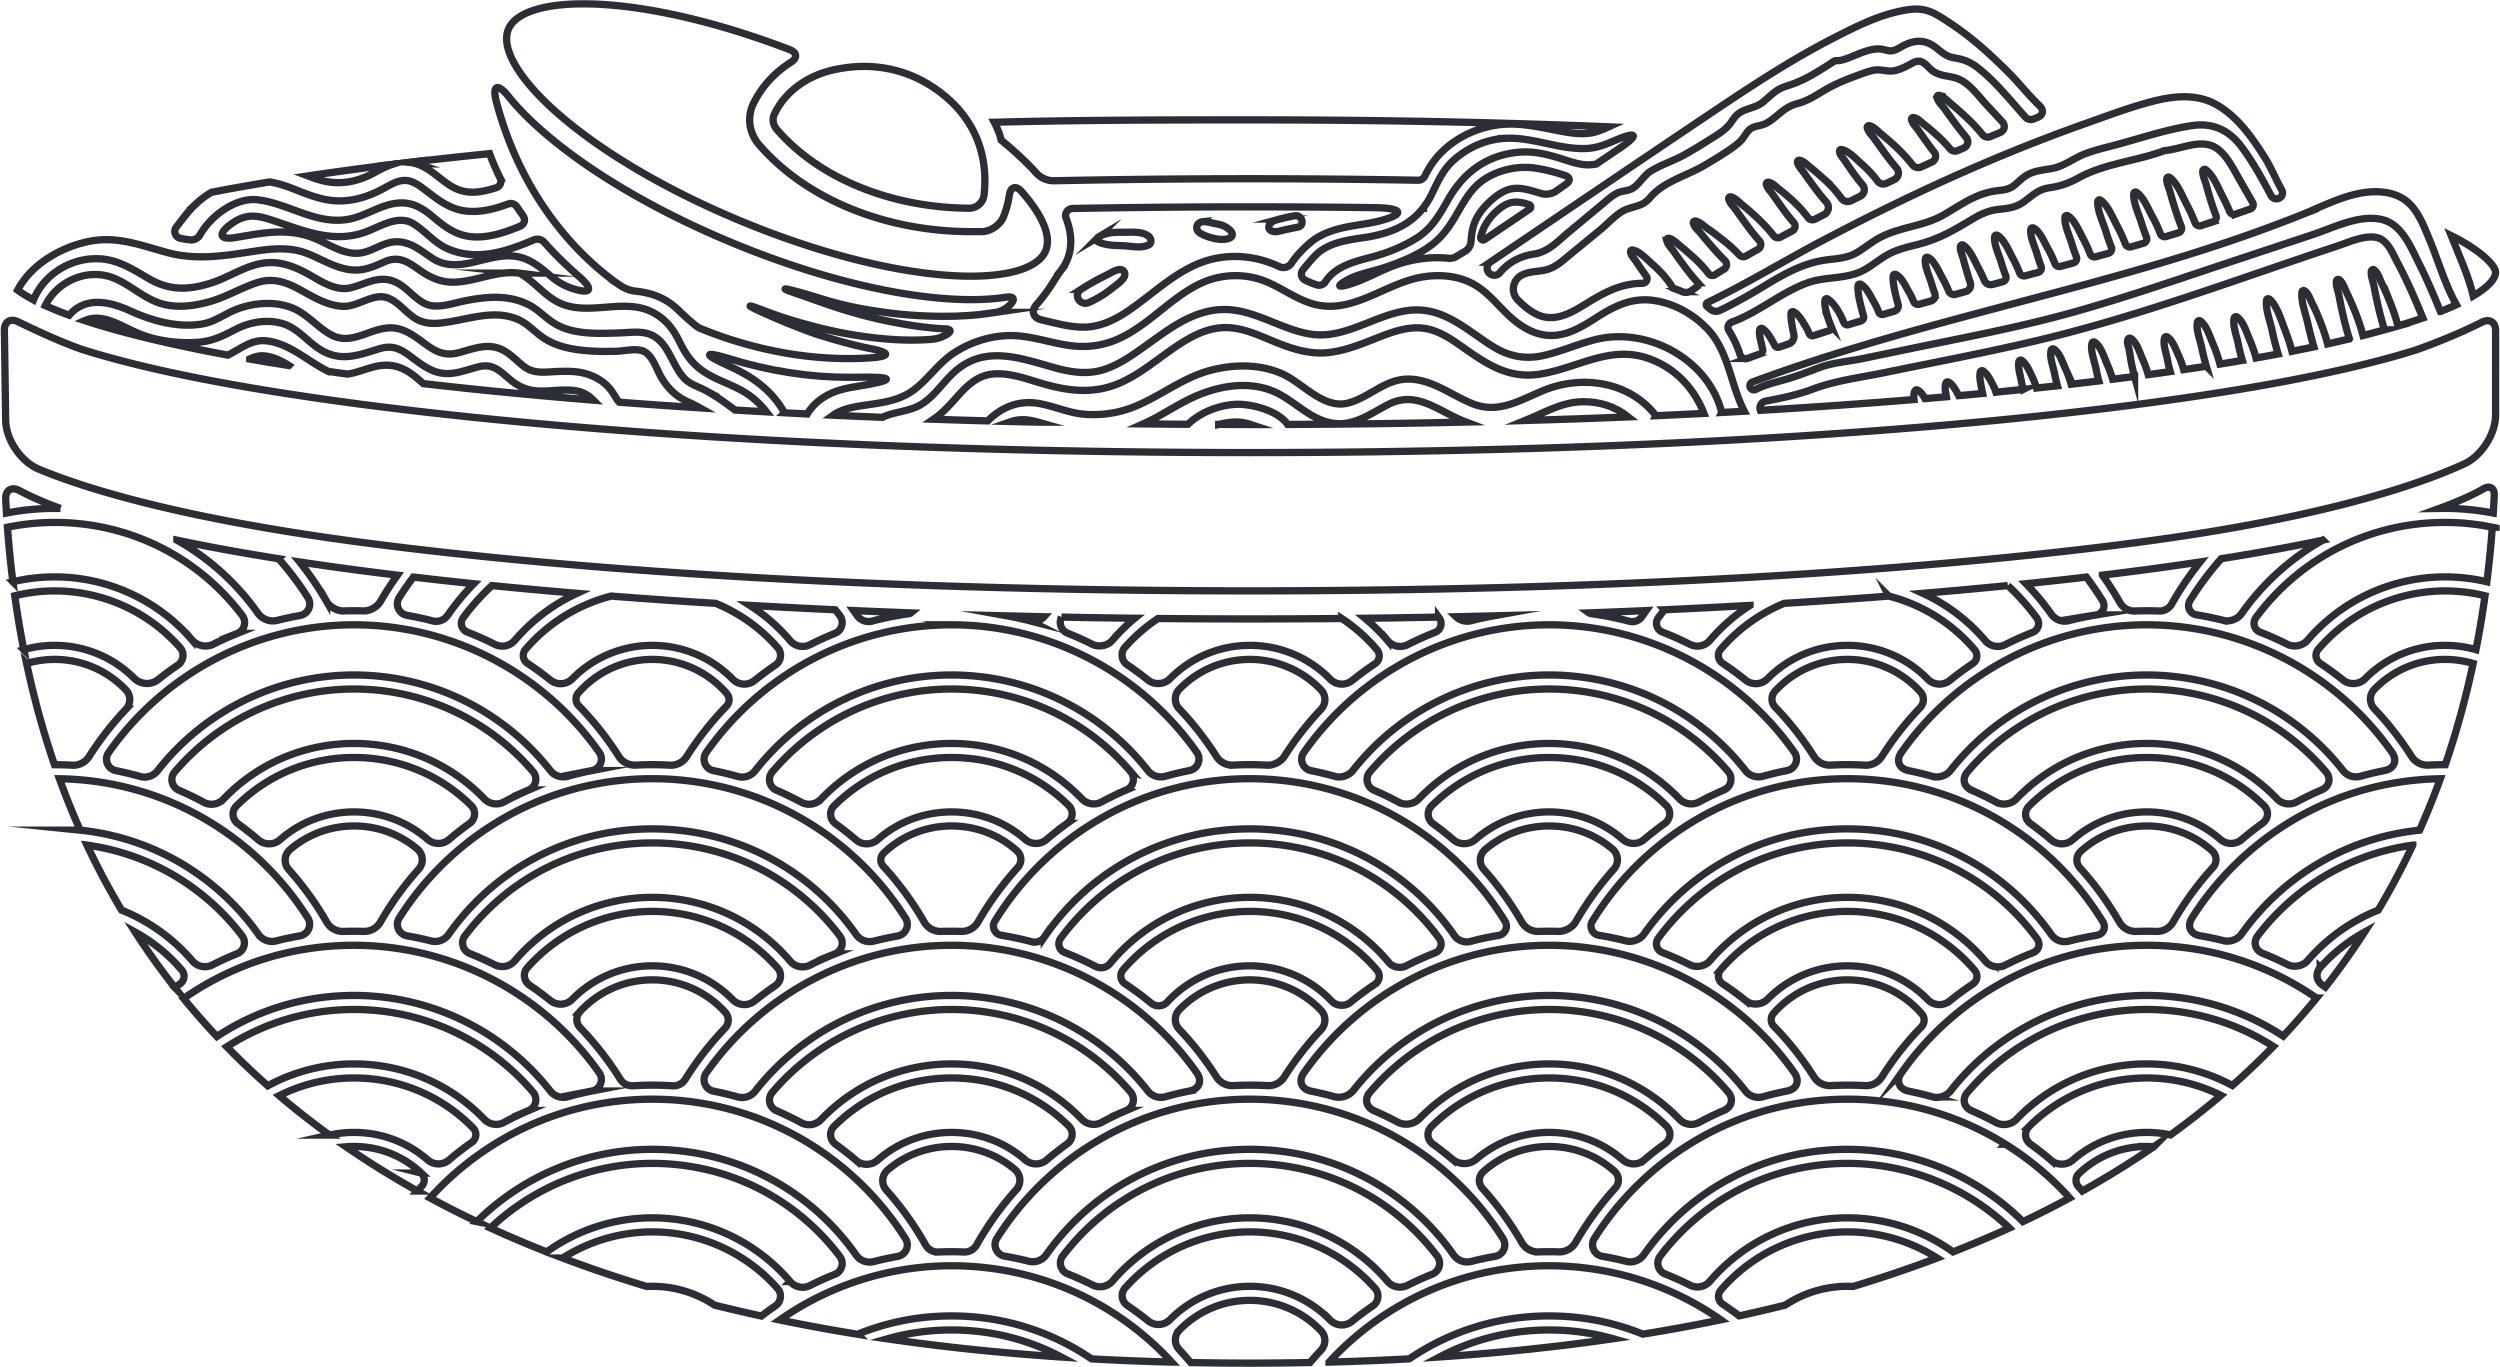 <svg xmlns="http://www.w3.org/2000/svg" width="684" height="374" viewBox="0 0 684 374"><defs><clipPath id="3lmna"><path d="M.096 374.055h683.808V-.055H.096z"/></clipPath></defs><g><g><g><g clip-path="url(#3lmna)"><g><path fill="none" stroke="#2b2e34" stroke-miterlimit="20" stroke-width="2" d="M478.148 98.061c1.165-.427 2.323-.855 3.488-1.275.479-.17.76-.708.634-1.202a14.622 14.622 0 0 1-.177-.774c-.288-1.453-.914-3.149-.634-4.623.059-.31.464-.442.715-.288 1.334.774 2.234 2.537 2.993 3.849.14.229.266.472.384.715.214.45.766.686 1.238.524.856-.295 1.703-.59 2.559-.878a2.214 2.214 0 0 0 1.452-2.565c-.413-1.895-.936-4.69-.76-5.936.052-.324.473-.42.716-.287 1.4.752 2.367 2.529 3.2 3.863.398.642.73 1.342 1.01 2.057.192.48.752.745 1.246.583 1.364-.443 2.728-.878 4.1-1.305.552-.17.847-.767.648-1.313a2.044 2.044 0 0 1-.044-.118c-.76-1.939-1.814-4.807-1.622-6.886.03-.354.39-.627.73-.42 1.732 1.054 3.295 3.79 4.084 5.618.126.28.266.582.406.9.206.442.752.692 1.216.545 1.121-.34 2.25-.678 3.37-1.017a1.13 1.13 0 0 0 .767-1.401c-.605-2.072-1.822-6.577-1.482-8.354.066-.332.457-.42.715-.295 1.585.782 2.728 3.348 3.598 4.837.523.885.958 1.836 1.349 2.816.184.465.73.723 1.21.59 1.002-.287 1.997-.575 2.993-.862a1.55 1.55 0 0 0 1.069-1.917c-.62-2.168-1.637-6.142-1.313-7.853.06-.324.457-.412.715-.287 1.586.781 2.728 3.34 3.598 4.837.472.803.885 1.666 1.246 2.558.244.597.9.922 1.52.745l3.192-.885h.022a1.582 1.582 0 0 0 1.062-2.065 39.128 39.128 0 0 1-.907-2.772c-.509-1.843-2.043-4.903-1.644-6.79.066-.332.45-.413.715-.288 1.74.819 3.067 4.151 4.003 5.78a27.513 27.513 0 0 1 1.622 3.377 1.574 1.574 0 0 0 1.866.937c.914-.244 1.828-.494 2.735-.738a1.92 1.92 0 0 0 1.312-2.506 40.412 40.412 0 0 1-.715-2.212c-.427-1.438-.855-2.876-1.224-4.335-.28-1.07-.892-2.153-.752-3.26.044-.353.384-.626.738-.427 1.857 1.084 3.214 4.483 4.202 6.311a37.733 37.733 0 0 1 1.593 3.333 1.929 1.929 0 0 0 2.263 1.128c.914-.243 1.821-.487 2.735-.723.753-.199 1.143-.966.863-1.695a49.681 49.681 0 0 1-1.224-3.613c-.597-2.042-2.094-5.014-1.784-7.122.052-.332.472-.428.715-.295 1.821.988 3.193 4.364 4.151 6.112a34.923 34.923 0 0 1 1.954 4.202c.221.583.907.93 1.511.767 1.165-.31 2.323-.612 3.488-.921.752-.207 1.143-.966.862-1.696a37.78 37.78 0 0 1-1.128-3.377c-.508-1.843-2.042-4.896-1.651-6.79.074-.332.457-.413.722-.288 1.74.818 3.067 4.158 4.004 5.78.693 1.202 1.312 2.559 1.843 3.945.221.59.914.936 1.526.774 1.158-.31 2.315-.627 3.473-.936a1.262 1.262 0 0 0 .863-1.696 48.834 48.834 0 0 1-1.313-3.82c-.597-2.042-2.086-5.005-1.777-7.122.045-.331.472-.427.715-.294 1.822.988 3.193 4.364 4.151 6.112a35.262 35.262 0 0 1 2.006 4.357c.228.59.921.936 1.533.767 1.136-.317 2.271-.627 3.407-.944.744-.214 1.128-.973.848-1.696a61.861 61.861 0 0 1-1.49-4.283c-.715-2.36-2.374-5.685-2.226-8.17.022-.346.405-.64.737-.42 2.02 1.35 3.34 4.793 4.468 6.872a40.745 40.745 0 0 1 2.36 5.139c.228.612.928.958 1.555.781 1.12-.324 2.241-.649 3.37-.98a1.257 1.257 0 0 0 .832-1.689 58.507 58.507 0 0 1-1.378-3.937c-.708-2.293-2.242-5.5-2.102-7.904.023-.346.406-.641.738-.42 1.968 1.32 3.222 4.593 4.35 6.606a36.06 36.06 0 0 1 2.197 4.741c.236.612.936.959 1.563.767 1.12-.34 2.241-.686 3.362-1.032a1.26 1.26 0 0 0 .811-1.696 87.335 87.335 0 0 1-1.578-4.446 109.496 109.496 0 0 1-1.496-5.036c-.325-1.194-.974-2.33-.907-3.583.014-.34.405-.641.73-.42 2.094 1.437 3.502 5.11 4.667 7.314.833 1.585 1.673 3.362 2.366 5.168.236.612.951.951 1.586.752l3.317-1.084a1.277 1.277 0 0 0 .797-1.688 69.682 69.682 0 0 1-1.335-3.82c-.523-1.658-.973-3.34-1.46-5.013-.324-1.106-.884-2.145-.818-3.325.022-.34.405-.634.737-.42 2.035 1.371 3.436 4.917 4.535 7.04.707 1.372 1.445 2.884 2.079 4.44.25.611.973.936 1.6.722a858.64 858.64 0 0 0 3.996-1.4c.803-.288 1.098-1.122.67-1.859-1.127-1.932-2.226-3.885-3.347-5.825-1.614-2.78-3.111-5.979-5.5-8.19-4.372-4.049-10.13-.54-15.203-.111-.051 0-.103.014-.155.03-7.203 2.757-16.205 3.45-23.364 7.409-2.64 1.452-4.985 2.285-7.948 2.72-3.186.465-4.579 2.05-7.056 3.85-2.212 1.606-4.46 1.805-7.108 2.093-2.632.295-4.903 1.394-7.144 2.743-4.874 2.942-9.15 5.419-14.731 6.82-2.89.73-5.795 1.386-8.405 2.875-2.205 1.254-4.137 2.935-6.37 4.144-4.808 2.602-10.337 1.659-15.417 3.48-7.123 2.558-13.515 8.147-20.726 10.757-.936.339-1.349 1.438-.818 2.285.914 1.46 2.19 3.798 3.074 6.614.28.877 1.21 1.35 2.072 1.032z"/></g></g><g clip-path="url(#3lmna)"><g><path fill="none" stroke="#2b2e34" stroke-miterlimit="20" stroke-width="2" d="M530.564 26.1c1.371.36 2.3 1.548 3.384 2.425 1.379 1.12 2.684 2.33 3.989 3.532a45.793 45.793 0 0 1 4.482 4.777 1.835 1.835 0 0 0 2.146.538c.84-.346 1.674-.7 2.522-1.047 1.4-.582 1.71-1.968.67-3.081-1.386-1.497-2.772-2.986-4.158-4.476-2.182-2.337-4.468-5.625-7.44-7.011-2.499-1.165-5.086-.693-7.453-2.404-.93-.678-1.843-1.99-2.905-2.426-1.327-.545-2.308.229-3.48.826-1.947.988-3.797 1.932-6.046 1.63-1.718-.222-2.654-.465-4.424.007-1.467.398-2.92.973-4.35 1.497-3.015 1.098-5.95 2.374-8.707 4.033-2.293 1.378-4.416 2.742-7.027 3.42-2.993.79-4.327 2.338-6.68 4.174-.744.582-1.496 1.084-2.366 1.452-1.276.531-2.898.502-3.974 1.423-.936.804-1.512 2.101-2.367 3.008-.907.959-1.968 1.74-3.052 2.485-2.308 1.578-4.726 3.03-7.137 4.438-4.822 2.839-11.023 4.35-14.658 8.671-1.939 2.3-3.642 2.263-6.318 3.2-2.618.921-5.117 3.826-7.248 5.574-2.669 2.19-5.323 4.394-8.007 6.57-1.865 1.51-3.767 3.361-6.06 4.216-2.396.885-4.992.494-7.351 1.622l-.052.023c-2.669 1.282-3.288 4.829-1.187 6.915 1.585 1.578 3.281 3.016 5.272 3.952 4.844 2.271 9.474-.568 13.566-3.089 4.144-2.558 8.184-4.822 13.117-5.345.7-.074 1.4-.111 2.116-.118 1.032-.008 1.636-1.173 1.017-1.998l-.435-.59a96.964 96.964 0 0 1-2.308-3.37c-.538-.81-1.378-1.555-1.533-2.543-.044-.273.118-.664.464-.62 1.99.266 4.144 2.706 5.618 3.99 1.991 1.724 4.13 4.069 5.456 6.37.015.029.022.05.037.08.855.28 1.703.605 2.537.966a2.586 2.586 0 0 0 2.536-.273c.575-.412 1.224-.87 1.644-1.164.34-.23.39-.7.118-1.01a61.177 61.177 0 0 1-3.812-4.675c-.921-1.246-1.85-2.5-2.728-3.79-.678-1.01-1.673-1.887-1.976-3.089a.491.491 0 0 1 .597-.597c1.217.265 2.072 1.297 3.03 2.042 1.247.966 2.39 2.035 3.577 3.075a33.815 33.815 0 0 1 4.29 4.586c.391.5 1.158.634 1.696.287.811-.516 1.63-1.032 2.456-1.54a1.505 1.505 0 0 0 .28-2.353 63.14 63.14 0 0 1-3.289-3.495c-1.135-1.32-2.263-2.617-3.354-3.974-.752-.929-1.674-1.57-1.991-2.742-.096-.376.243-.679.605-.605 1.32.295 2.285 1.401 3.399 2.146 1.386.921 2.69 1.983 4.01 3 1.504 1.158 3.134 2.596 4.564 4.144a1.48 1.48 0 0 0 1.836.28c1.084-.62 2.175-1.231 3.266-1.836a1.502 1.502 0 0 0 .398-2.307 60.392 60.392 0 0 1-3.273-4.07 316.99 316.99 0 0 1-3.17-4.394c-.716-1.003-1.645-1.777-1.97-2.98-.102-.36.244-.685.598-.596 1.298.317 2.138 1.408 3.156 2.219 1.342 1.076 2.617 2.212 3.885 3.377 1.563 1.452 3.222 3.192 4.645 5.013.45.575 1.246.745 1.895.406 1.054-.568 2.116-1.12 3.178-1.674.87-.457 1.076-1.6.427-2.337a52.282 52.282 0 0 1-3.022-3.827c-.944-1.32-1.873-2.64-2.802-3.966-.612-.87-1.416-1.563-1.66-2.625-.088-.376.23-.67.598-.597 1.217.243 2.109 1.32 3.067 2.042 1.15.87 2.22 1.829 3.289 2.787 1.496 1.342 3.133 3.075 4.445 4.844a1.514 1.514 0 0 0 1.91.45c.833-.42 1.659-.848 2.485-1.268a2.177 2.177 0 0 0 .634-3.384 59.597 59.597 0 0 1-3.274-4.078c-.907-1.231-1.828-2.462-2.684-3.73-.67-1.003-1.658-1.88-1.953-3.068-.089-.376.236-.678.604-.604 1.202.258 2.057 1.283 3.008 2.013 1.224.958 2.36 2.005 3.525 3.03a32.61 32.61 0 0 1 4.844 5.345 2.182 2.182 0 0 0 2.757.671c.804-.405 1.615-.81 2.426-1.216a2.02 2.02 0 0 0 .626-3.134 49.693 49.693 0 0 1-2.447-3.126 96.379 96.379 0 0 1-2.308-3.355c-.53-.81-1.371-1.555-1.534-2.55-.044-.273.126-.664.472-.613 1.99.259 4.13 2.692 5.611 3.974 1.49 1.298 3.06 2.942 4.313 4.653.568.781 1.622 1.025 2.492.604l2.08-.995c1.194-.575 1.54-2.123.67-3.133a63.52 63.52 0 0 1-2.905-3.65c-1.069-1.46-2.123-2.92-3.177-4.394-.708-1.003-1.637-1.777-1.962-2.979-.103-.369.236-.686.598-.597 1.29.31 2.138 1.4 3.155 2.22a76.576 76.576 0 0 1 3.878 3.376c1.586 1.467 3.267 3.237 4.704 5.08a2.02 2.02 0 0 0 2.448.604c.959-.442 1.917-.877 2.868-1.312a1.786 1.786 0 0 0 .664-2.743 49.796 49.796 0 0 1-1.652-2.167c-.958-1.342-1.91-2.691-2.86-4.04-.62-.885-1.43-1.579-1.689-2.655-.088-.369.236-.67.605-.597 1.224.258 2.123 1.342 3.089 2.079 1.172.892 2.256 1.873 3.347 2.853a36.452 36.452 0 0 1 3.488 3.62 1.773 1.773 0 0 0 2.086.494c.553-.243 1.106-.479 1.667-.722 1.135-.494 1.467-1.94.67-2.89a83.745 83.745 0 0 1-2.595-3.267c-1.157-1.54-2.27-3.11-3.406-4.667-.737-1.002-1.637-1.754-1.983-2.964-.111-.36.243-.693.597-.597z"/></g></g><g clip-path="url(#3lmna)"><g><path fill="none" stroke="#2b2e34" stroke-miterlimit="20" stroke-width="2" d="M588.631 27.806c-6.067 1.6-12.017 3.856-17.93 5.95-12.46 4.409-24.707 9.364-36.762 14.783-11.833 5.323-23.475 11.06-34.955 17.098-10.617 5.58-20.961 11.914-31.777 17.12a.667.667 0 0 0-.133 1.127c.273.222.538.443.804.671.76.65 1.828.811 2.728.37 4.283-2.087 8.346-4.395 12.49-6.917 4.961-3.023 10.167-5.913 15.984-6.805 3.266-.494 6.2-.435 9.12-2.197 2.168-1.305 4.114-2.964 6.378-4.129 5.53-2.86 11.959-3 17.363-6.178 4.837-2.839 8.95-5.906 14.672-6.54 1.94-.214 3.222-.376 4.756-1.66.973-.81 1.858-1.754 2.934-2.432 2.352-1.49 4.91-1.482 7.535-2.057 3.112-.679 5.736-2.846 8.722-3.96 2.846-1.061 5.847-1.747 8.782-2.543 6.709-1.814 13.595-4.151 20.482-5.154 5.58-.81 9.975 1.224 13.345 5.663 3.126 4.114 5.736 8.877 8.198 13.522.384.707 1.305 1.054 2.05.752.015 0 .022-.008.037-.015.973-.384 1.327-1.43.81-2.345-1.607-2.86-2.882-6.046-4.519-8.656-3.428-5.448-7.35-11.125-13.013-14.465-5.581-3.303-12.084-2.588-18.1-1.003z"/></g></g><g clip-path="url(#3lmna)"><g><path fill="none" stroke="#2b2e34" stroke-miterlimit="20" stroke-width="2" d="M214.642 112.945c2.065.11 4.137.214 6.216.317 2.123-3.532 5.596-5.707 9.68-6.761 1.239-.324 2.492-.553 3.746-.752 11.06-1.733 10.956-2.765-.236-2.536-.649.007-1.298.014-1.954.014-10.58 0-21.632-1.71-32.47-5.057-7.056-2.183-7.403-1.29-.664 1.74.044.022.089.036.133.059 6.717 2.986 12.04 6.746 15.55 12.976z"/></g></g><g clip-path="url(#3lmna)"><g><path fill="none" stroke="#2b2e34" stroke-miterlimit="20" stroke-width="2" d="M295.791 79.161c2.308-1.496 4.69-2.801 7.152-3.996 1.017-.494 3.642-2.344 4.608-.825 1.025 1.607-1.954 3.465-2.905 4.239-2.072 1.703-4.27 3.104-6.746 4.188-2.419 1.061-4.41-2.109-2.109-3.606zm4.74-14.303c2.146-1.276 4.225-1.32 6.68-1.305 2.227.015 5.132-.347 6.998 1.04.752.56 1.061 1.946 0 2.44-2.176.995-4.653.287-6.997.199-2.411-.096-4.454-.052-6.68-1.032-.553-.244-.457-1.07 0-1.342zm28.475-4.188c1.032-.096 2.02.184 3.023.42.929.214 2.13.354 2.971.819.73.405 2.389 1.4 2.124 2.492-.273 1.113-2.574 1.15-3.355 1.084-1.681-.133-4.195-.856-5.574-1.807-1.364-.943-.789-2.846.811-3.008zm18.255.936c.487-1.142 1.85-1.393 2.957-1.688a41.318 41.318 0 0 1 4.033-.877c1.998-.332 2.89 2.669.848 3.089-1.35.273-2.691.546-4.04.855-1.129.258-2.397.752-3.429.03-.501-.354-.605-.863-.369-1.409zm-56.94 12.343c-.686.885-1.667 2.433-2.257 3.384a45.797 45.797 0 0 1-4.49 6.024c-1.54 1.74-.907 3.634 1.357 4.158 3.568.818 7.092 1.836 10.75 1.983 5.072.207 9.488-1.998 13.55-4.829 8.03-5.596 14.909-12.94 25.106-14.267 5.433-.707 10.794.236 15.74 2.566v.008c1.121.523 2.574.103 3.245-.937 1.46-2.241 3.605-4.32 5.028-5.537 3.856-3.31 8.789-4.261 13.677-5.02 1.637-.252 3.222-.51 4.748-.878 7.72-1.85 7.484-3.672-.457-3.783a2656.87 2656.87 0 0 0-34.35-.228c-16.243 0-32.53.155-48.529.45-1.32.03-2.249 1.356-1.777 2.595 1.6 4.173 1.74 8.007.354 11.391a12.842 12.842 0 0 1-1.696 2.92z"/></g></g><g clip-path="url(#3lmna)"><g><path fill="none" stroke="#2b2e34" stroke-miterlimit="20" stroke-width="2" d="M153.213 31.568c12.217 10.529 30.015 20.888 50.136 29.175 20.113 8.287 40.05 13.47 56.137 14.598 14.495 1.025 24.441-1.504 26.609-6.753 1.607-3.9-.811-9.637-6.592-16.184-1.548-1.747-3.015-1.29-3.354 1.018-.303 2.05-.84 4.04-1.608 5.928-.899 2.204-3.568 4.025-5.95 4.025h-3.347c-23.313-.118-44.842-9.01-57.575-23.792-2.72-3.156-3.325-7.557-1.548-11.214 2.285-4.682 5.84-8.546 10.292-11.347 1.807-1.136 1.667-2.662-.324-3.429-18.137-6.952-35.847-11.295-50.394-12.32a87.646 87.646 0 0 0-6.06-.221c-11.185 0-18.706 2.5-20.549 6.982-2.167 5.242 3.119 14.046 14.127 23.534z"/></g></g><g clip-path="url(#3lmna)"><g><path fill="none" stroke="#2b2e34" stroke-miterlimit="20" stroke-width="2" d="M169.66 78.087c1.276.863 2.736 1.423 4.27 1.578 4.298.45 8.317 1.806 11.937 5.426 1.194 1.195 4.681 4.336 5.522 4.682 15.402 6.348 31.681 9.12 46.59 8.147 5.706-.376 5.772-1.43.169-2.543-3.738-.738-6.975-1.637-9.784-2.426l-3.723-1.128c-1.246-.361-2.463-.804-3.68-1.254a194.31 194.31 0 0 1-12.555-5.19c-4.306-1.969-4.196-2.234.228-.546 3.65 1.401 8.096 2.927 12.83 4.13 1.238.316 2.454.7 3.708.972l3.73.84c4.992 1.018 10.028 1.74 15.07 2.087 4.881.332 8.664.17 10.979-.029a9.321 9.321 0 0 0 4.21-1.416l.037-.03c1.113-.707.95-1.334-.369-1.393-3.008-.118-8.42-.582-16.206-2.204-11.192-2.33-18.58-5.404-23.586-7.093-5.699-1.924-5.618-2.197.185-.612 5.721 1.563 10.506 3.768 23.763 5.493a118.63 118.63 0 0 0 16.397.958l2.042-.029v0l2.043-.103c1.364-.044 2.713-.177 4.07-.288.427-.03 2.941-.376 4.762-.641a6.75 6.75 0 0 0 3.517-1.615c.118-.103.236-.206.347-.31 1.77-1.577 1.32-2.587-1.025-2.226-2.824.435-5.972.656-9.423.656-2.116 0-4.342-.081-6.68-.25-16.75-1.173-37.395-6.526-58.128-15.064-20.732-8.545-39.157-19.287-51.875-30.25-4.011-3.459-7.314-6.806-9.91-10.028-3.052-3.797-4.527-3.082-3.273 1.622 8.117 30.45 27.228 45.617 33.812 50.077z"/></g></g><g clip-path="url(#3lmna)"><g><path fill="none" stroke="#2b2e34" stroke-miterlimit="20" stroke-width="2" d="M211.897 31.13c-.678 1.393-.427 3.052.62 4.269 11.546 13.404 31.268 21.47 52.76 21.573 1.984 0 3.746-1.615 3.967-3.583 2.123-19.303-11.391-28.607-17.953-31.815-.052-.022-.103-.051-.148-.073-6.384-3.09-13.61-3.996-20.614-2.854l-.693.111c-8.214 1.342-14.753 5.854-17.939 12.372z"/></g></g><g clip-path="url(#3lmna)"><g><path fill="none" stroke="#2b2e34" stroke-miterlimit="20" stroke-width="2" d="M113.996 44.838c3.701 1.187 6.282 4.195 9.533 6.142 4.07 2.448 8.103 1.674 12.166.398 1.194-.376 1.695-1.6 1.128-2.713a65.61 65.61 0 0 1-.708-1.453 68.37 68.37 0 0 1-2.168-5.175c-7.542.759-14.841 1.555-21.883 2.396.634.066 1.276.199 1.932.405z"/></g></g><g clip-path="url(#3lmna)"><g><path fill="none" stroke="#2b2e34" stroke-miterlimit="20" stroke-width="2" d="M283.532 47.337a6.464 6.464 0 0 0 4.932 2.116 2616.809 2616.809 0 0 1 99.587-.14c.678.015 1.46-.472 1.754-1.077.295-.604.597-1.194.93-1.776 4.482-7.89 13.742-12.55 22.671-12.512 4.121.022 8.177.884 12.21 1.666 3.509.678 7.358 1.482 10.882.501 1.253-.354 2.433-.884 3.613-1.415-32.139-1.305-63.865-1.902-98.141-1.902-23.933 0-46.833.044-69.947.648 1.548 2.942 1.895 4.889 1.895 4.889 3.745 3.067 6.952 6.075 9.614 9.002z"/></g></g><g clip-path="url(#3lmna)"><g><path fill="none" stroke="#2b2e34" stroke-miterlimit="20" stroke-width="2" d="M407.696 74.929v0l.045.03c.825.582 1.968.441 2.61-.333 2.278-2.757 5.44-4.541 9.319-5.11 3.989-.589 6.562-3.538 9.577-6.045 3.12-2.595 6.23-5.19 9.357-7.778 1.194-.996 2.381-2.102 3.767-2.824 1.136-.59 2.36-.575 3.517-.973 2.308-.797 3.613-3.753 5.751-5.073 2.81-1.733 6.075-2.765 8.98-4.35 2.632-1.438 5.183-3.03 7.72-4.638 1.71-1.083 3.45-2.108 4.77-3.686.67-.804 1.165-1.74 1.902-2.5 2.08-2.13 5.043-1.85 7.277-3.678 2.057-1.689 3.613-3.517 6.252-4.336 4.749-1.467 7.499-3.163 13.39-6.945a.764.764 0 0 1 .494-.103c2.735.265 7.667-3.392 11.84-3.193 1.667.081 2.625.944 4.277.273.988-.405 1.873-1.047 2.846-1.482 1.976-.9 4.048-1.239 6.112-.42 2.743 1.084 3.952 3.517 6.975 4.018 2.41.398 4.365 1.018 6.34 2.522 4.977 3.782 9.15 9.076 13.382 13.787.487.546 1.445.76 2.124.494.376-.148.744-.295 1.12-.442 1.556-.605 1.814-2.028.605-3.186-2.89-2.757-5.463-6.023-8.044-8.64-4.977-5.036-10.344-9.954-16.265-13.854-2.24-1.475-4.6-3.208-7.27-3.76-2.491-.524-5.116-.008-7.557.56-5.979 1.393-11.649 4.29-17.09 7.063-11.273 5.751-21.89 12.689-32.382 19.73-20.607 13.832-41.155 27.76-61.711 41.68a1.943 1.943 0 0 0-.03 3.192z"/></g></g><g clip-path="url(#3lmna)"><g><path fill="none" stroke="#2b2e34" stroke-miterlimit="20" stroke-width="2" d="M682.795 74.47c0-1.645-3.665-5.781-12.158-10.013 2.072 5.22 4.696 10.86 6.053 16.508 4.357-2.58 6.105-4.822 6.105-6.496z"/></g></g><g clip-path="url(#3lmna)"><g><path fill="none" stroke="#2b2e34" stroke-miterlimit="20" stroke-width="2" d="M564.917 79.343c-28.68 7.697-57.56 14.834-85.437 25.178a1.097 1.097 0 0 0-.656 1.379l.014.022c.214.642.944.93 1.541.627 2.212-1.128 4.645-1.777 7.064-2.426 3.575-.958 6.842-2.234 10.285-3.531 3.738-1.409 8.036-1.681 11.937-2.493l12.902-2.676c14.93-3.097 29.956-5.883 44.65-9.998 14.628-4.099 28.998-9.105 43.412-13.89 7.358-2.44 14.717-4.888 22.075-7.329 5.618-1.865 12.578-5.463 18.675-4.21 5.737 1.18 8.103 7.432 10.477 12.121 2.16 4.27 4.033 8.678 5.84 13.11a91.118 91.118 0 0 0 4.372-1.859c-3.185-5.618-5.05-12.357-7.498-18.152-1.409-3.347-2.824-7.115-5.537-9.658-2.515-2.367-5.995-3.141-9.364-3.097-7.078.103-13.876 3.893-20.305 6.451a404.233 404.233 0 0 1-21.67 7.875c-14.104 4.696-28.422 8.7-42.777 12.556z"/></g></g><g clip-path="url(#3lmna)"><g><path fill="none" stroke="#2b2e34" stroke-miterlimit="20" stroke-width="2" d="M649.628 73.893c1.076.922 1.43 2.397 2.042 3.657.87 1.777 1.651 3.613 2.381 5.456a53.41 53.41 0 0 1 2.035 6.164c2.463-.73 4.734-1.46 6.806-2.175-2.102-5.139-4.299-10.226-6.924-15.13-1.415-2.639-2.801-6.554-6.163-6.966-3.414-.42-7.211 1.386-10.374 2.433-26.837 8.891-53.616 19.007-81.132 25.613-14.03 3.37-28.26 6.024-42.394 8.943-6.672 1.38-13.463 2.168-19.833 4.542-4.033 1.512-8.567 2.522-12.954 3.303-1.187.214-1.88 1.445-1.482 2.53a1820.44 1820.44 0 0 0 42.033-2.95c-.081-.863-.104-1.784.295-2.411.11-.177.339-.295.553-.221.929.317 1.636 1.452 2.16 2.381 1.961-.17 3.908-.331 5.847-.508-.185-1.195-.539-2.625-.14-3.716.117-.31.42-.443.722-.295 1.172.59 1.998 2.219 2.617 3.347.067.118.126.243.185.361 2.19-.191 4.372-.398 6.532-.604-.088-.391-.177-.79-.243-1.187-.236-1.468-.745-3.23-.384-4.69.074-.294.458-.457.716-.287 1.268.826 2.042 2.529 2.742 3.849.34.626.59 1.29.804 1.968 2.514-.25 5.006-.501 7.476-.752a33.42 33.42 0 0 1-.545-2.44c-.295-1.637-.974-3.584-.62-5.228.067-.295.465-.472.715-.295 1.423 1.003 2.227 3.104 2.98 4.653.456.936.803 1.924 1.098 2.927 1.924-.207 3.84-.413 5.736-.62a37.232 37.232 0 0 1-.738-3.111c-.339-1.865-1.526-4.837-.965-6.643a.494.494 0 0 1 .715-.288c1.614.944 2.566 4.019 3.318 5.678a30.062 30.062 0 0 1 1.423 3.937c2.55-.288 5.072-.59 7.572-.892a38.35 38.35 0 0 1-.73-3.134c-.369-1.998-1.674-5.205-1.128-7.181.08-.295.45-.457.715-.288 1.718 1.077 2.706 4.402 3.495 6.216a35.238 35.238 0 0 1 1.437 3.922c2.013-.25 4.011-.501 5.987-.767a55.473 55.473 0 0 1-.84-3.524c-.266-1.32-.428-2.669-.686-3.989-.184-.958-.612-1.68-.28-2.61.103-.302.42-.45.715-.295 1.659.893 2.58 4.151 3.347 5.825a29.343 29.343 0 0 1 1.475 4.1c2.05-.273 4.055-.554 6.03-.834a34.333 34.333 0 0 1-.766-3.266c-.302-1.725-1.275-4.232-.796-5.943.088-.294.45-.457.715-.287 1.534.944 2.404 3.561 3.156 5.161.567 1.21 1.01 2.5 1.364 3.804 2.116-.31 4.18-.619 6.2-.936a63.096 63.096 0 0 1-1.283-5.176c-.398-1.983-1.622-4.962-1.128-6.938.074-.295.457-.464.723-.295 1.74 1.158 2.728 4.505 3.539 6.378a37.61 37.61 0 0 1 1.872 5.449c2.102-.34 4.144-.679 6.135-1.018-.443-1.482-.833-2.993-1.106-4.46-.369-1.984-1.666-5.184-1.12-7.145.088-.295.449-.457.722-.287 1.703 1.061 2.698 4.386 3.48 6.178a36.628 36.628 0 0 1 1.77 5.065 632.7 632.7 0 0 0 6.045-1.106 76.911 76.911 0 0 1-1.652-6.458c-.53-2.492-1.85-5.773-1.511-8.31.059-.405.575-.42.818-.22 1.969 1.636 3.237 5.905 4.144 8.213.73 1.88 1.452 3.966 1.976 6.053 2.072-.413 4.077-.819 6.009-1.224-.664-2.182-1.217-4.431-1.703-6.577-.553-2.47-1.895-5.928-1.549-8.471.052-.398.568-.42.819-.214 1.069.885 1.43 2.352 2.064 3.561.774 1.482 1.416 3.067 2.043 4.623.774 1.946 1.526 4.107 2.071 6.267 2.072-.457 4.055-.914 5.965-1.371a89.857 89.857 0 0 1-1.718-6.408 145.92 145.92 0 0 1-1.157-5.559c-.244-1.29-.834-2.521-.671-3.834.051-.42.486-.634.833-.346 1.069.914 1.415 2.374 2.027 3.62.863 1.747 1.63 3.554 2.352 5.367.774 1.954 1.504 4.092 2.057 6.245 2.065-.53 4.026-1.047 5.891-1.57a90.996 90.996 0 0 1-1.747-6.48c-.428-1.874-.826-3.761-1.18-5.649-.25-1.305-.84-2.543-.685-3.863.051-.428.494-.641.833-.347z"/></g></g><g clip-path="url(#3lmna)"><g><path fill="none" stroke="#2b2e34" stroke-miterlimit="20" stroke-width="2" d="M417.264 115.059c9.54-.28 18.963-.612 28.246-.996-3.502-2.787-7.867-4.261-12.623-4.15-5.743.125-10.513 3.081-15.623 5.146z"/></g></g><g clip-path="url(#3lmna)"><g><path fill="none" stroke="#2b2e34" stroke-miterlimit="20" stroke-width="2" d="M10.633 128.374c12.062 5.029 38.052 13.375 88.121 19.988 64.94 8.575 151.314 13.3 243.218 13.3 91.896 0 178.27-4.725 243.21-13.3 50.815-6.71 77.062-15.94 89.043-21.448 4.719-2.167 8.568-8.184 8.568-13.374V90.426c0-2.293-1.667-3.318-3.716-2.286-8.686 4.387-17.828 7.543-18.381 7.712-11.531 3.598-26.292 6.953-44.083 10.027-1.696.288-3.414.583-5.16.87a849.385 849.385 0 0 1-25.267 3.716c-65.259 8.62-151.994 13.36-244.214 13.36-2.883 0-5.766 0-8.634-.015-88.998-.287-172.371-4.998-235.587-13.345a856.477 856.477 0 0 1-21.212-3.067c-.862-.132-1.725-.273-2.573-.413a620.284 620.284 0 0 1-8.405-1.415c-.494-.089-.98-.17-1.46-.258-1.209-.214-2.396-.435-3.576-.65-14.782-2.734-27.257-5.676-37.284-8.81-.575-.177-5.744-1.725-18.366-7.845-2.05-.995-3.709.06-3.672 2.338l.347 24.633c.08 5.33 4.165 11.347 9.083 13.396z"/></g></g><g clip-path="url(#3lmna)"><g><path fill="none" stroke="#2b2e34" stroke-miterlimit="20" stroke-width="2" d="M102.569 47.17c1.519-.848 3.06-1.63 4.645-2.153a946.882 946.882 0 0 0-22.96 3.118c.93.354 1.866.686 2.817.981 5.478 1.696 10.558.796 15.498-1.946z"/></g></g><g clip-path="url(#3lmna)"><g><path fill="none" stroke="#2b2e34" stroke-miterlimit="20" stroke-width="2" d="M49.38 65.207c-1.408-.272-2.028-1.939-1.15-3.074 1.688-2.16 3.288-4.402 5.308-6.282a25.058 25.058 0 0 1 4.299-3.237 558.055 558.055 0 0 1 15.984-2.838c1.969.346 3.915.922 5.832 1.659 4.365 1.688 8.53 3.554 13.308 3.531 4.387-.029 8.324-1.4 12.129-3.48 2.05-1.128 4.298-2.536 6.746-2.005 1.858.406 3.443 1.696 4.918 2.824 3.222 2.462 6.222 4.807 10.373 5.39 4.07.567 8.155-.495 11.989-1.918.789-.294 1.806.052 2.27.76.546.826 1.121 1.651 1.711 2.477.774 1.084.39 2.374-.833 2.89-3.672 1.527-7.498 2.832-11.413 2.927-5.161.126-8.56-2.226-12.276-5.39-2.979-2.528-5.87-4.298-9.917-3.863-4.549.487-8.346 3.34-12.77 4.299-9.032 1.961-16.655-4.136-25.289-5.205-5.942-.73-12.836 4.143-15.948 9.702-.457.811-1.6 1.372-2.521 1.268a38.764 38.764 0 0 1-2.75-.435zm18.948 33.031c1.18-.56 2.39-.958 3.62-.892 2.537.14 4.86 1.246 7.093 2.662a593.3 593.3 0 0 1-10.713-1.77zm21.522 3.384c-.125-.059-.25-.11-.369-.177-5.404-2.728-10.27-7.446-16.508-8.184-2.55-.302-4.63.568-6.82 1.785-1.275.707-2.514 1.482-3.826 2.116-17.113-3.17-29.853-6.393-39.136-9.445 4.874-2.13 9.733 1.423 14.783 3.554 4.999 2.101 11.627 2.875 17.039 2.293 3.576-.391 6.414-1.888 9.555-3.502 3.827-1.976 8.597-2.78 12.77-1.512 4.49 1.35 7.137 5.5 11.185 7.609 5.367 2.802 9.983.848 15.35-.76 3.65-1.09 5.795.126 8.7 2.3 2.691 2.014 5.368 4.137 8.848 4.469 3.288.31 6.377-1.047 9.51-1.814 4.093-1.003 5.906 1.276 8.811 3.65 2.684 2.182 5.19 3.023 8.634 3 3.126-.022 6.444-.626 9.526-.014 1.939.383 3.288 1.334 4.438 2.492-16.323-1.327-31.887-2.839-46.523-4.527-2.772-2.463-5.515-4.837-9.658-5.028-3.96-.177-7.432 1.939-11.097 2.425-1.769-.243-3.502-.486-5.212-.73zm77.732 5.714c-1.54-2.307-3.715-3.819-6.318-4.777-2.831-1.033-5.677-1.025-8.656-.922-3.251.118-6.436.767-9.187-1.312-2.278-1.733-4.165-4.048-6.952-5.029-3.598-1.268-7.24.185-10.72 1.143-4.174 1.143-6.562-.206-9.865-2.662-2.588-1.924-5.42-4.003-8.789-4.077-5.78-.125-10.882 5.036-16.552 1.88-4.158-2.307-6.842-6.178-11.56-7.69-4.786-1.533-10.434-.936-15.012 1.047-2.883 1.254-5.397 3.149-8.56 3.687-6.614 1.143-13.699-.79-19.649-3.51-5.913-2.698-12.394-4.025-16.832 1.128-1.04-.376-2.035-.759-2.972-1.128-.39-.155-.766-.31-1.142-.464-.848-.354-1.652-.7-2.419-1.04 3.274-6.798 11.775-10.462 18.978-7.424 4.188 1.762 7.587 5.035 11.878 6.606 4.475 1.63 9.445 1.025 13.935-.207 4.556-1.253 8.53-3.708 12.969-5.198 4.763-1.607 8.479-.044 12.644 2.271 3.436 1.917 7.02 4.004 11.052 4.159 3.9.147 7.919-3.392 11.627-2.485 3.466.848 5.744 4.711 8.944 6.238 2.92 1.393 5.957.906 9.039.39 6.016-1.017 12.136-3.096 18.078-.634 2.728 1.128 4.608 3.377 7.012 5.029 3.768 2.595 8.457 3.376 12.94 3.671 2.344.155 4.71.155 7.063.089 2.167-.06 5.028-.804 7.1-.17 2.757.84 3.952 5.065 5.272 7.3 1.843 3.118 4.128 5.3 7.439 6.768 1.069.479 2.094 1.01 3.111 1.577-7.49-.479-14.849-.995-22.06-1.548-.678-.7-1.113-1.622-1.835-2.706zM64.332 65.001c-4.092.67-4.77-.855-1.504-3.414.656-.516 1.357-.98 2.109-1.378 3.723-1.969 6.974-.834 10.713.435 8.301 2.801 16.095 6.023 24.832 2.646 3.915-1.518 8.626-4.585 12.696-2.034 3.436 2.152 5.721 5.308 9.562 6.915 7.838 3.296 15.852.642 23.262-2.529a2.54 2.54 0 0 1 2.898.65 99.557 99.557 0 0 0 9.481 9.326c4.151 3.576 3.362 5.006-1.85 3.288a16.513 16.513 0 0 1-5.346-2.956c-2.831-2.337-5.522-4.837-9.209-5.655-8.021-1.777-16.168 5.242-23.645.398-2.986-1.924-5.559-4.32-9.297-4.534-3.966-.222-6.724 2.565-10.455 3.06-4.468.59-8.67-2.463-12.63-4.063-4.298-1.733-8.707-1.94-13.27-1.438-2.795.302-5.567.826-8.347 1.283zm128.864 41.908c-1.688-.93-3.642-1.49-5.176-2.684-1.371-1.077-2.293-2.573-3.133-4.07-1.438-2.558-2.573-5.441-4.866-7.38-3.038-2.573-6.74-1.821-10.426-1.696-5.61.192-12.46.546-17.532-2.367-2.706-1.548-4.727-4.018-7.565-5.404-5.486-2.684-11.096-2.182-16.914-1.084-3.222.612-7.86 2.374-11.037.973-3.28-1.437-5.308-4.829-8.707-6.186-4.225-1.68-7.675.627-11.701 1.682-4.498 1.187-8.73-2.08-12.497-4.078-3.746-1.976-7.594-3.295-11.87-2.588-4.91.811-9.106 3.805-13.78 5.324-6.275 2.05-11.547 2.241-17.334-1.143-4.336-2.53-8.39-5.198-13.56-5.412-7.704-.317-15.077 4.225-17.93 11.244-.037-.022-.074-.044-.118-.06a54.951 54.951 0 0 1-1.534-.854 30.7 30.7 0 0 1-2.69-1.748c3.627-6.886 11.243-11.384 18.616-13.138 8.095-1.925 14.59.752 22.244 2.83 8.324 2.272 16.08.834 24.427-.405 4.6-.678 9.267-1.069 13.698.598 3.915 1.474 7.425 3.833 11.628 4.482 3.752.575 6.48-.663 9.798-2.13 4.004-1.77 6.562.176 9.762 2.418 2.868 2.02 5.928 3.31 9.489 3.163 5.935-.243 11.465-3.237 17.51-2.477a.808.808 0 0 1 .325.11c4.608 2.713 7.247 6.93 12.047 8.582 7.823 2.699 16.84-1.873 24.28 2.087 3.715 1.976 5.676 4.726 7.46 8.383 1.438 2.949 3.164 5.426 5.847 7.387 3.598 2.625 8.037 3.753 11.827 6.076 2.352 1.43 4.269 3.251 5.898 5.338-2.883-.162-5.751-.325-8.597-.494-2.521-1.925-5.102-3.753-7.889-5.28z"/></g></g><g clip-path="url(#3lmna)"><g><path fill="none" stroke="#2b2e34" stroke-miterlimit="20" stroke-width="2" d="M352.3 116.125c-2.816-4.011-10.535-5.78-14.524-5.486-4.674.347-9.378 2.22-12.763 5.449-4.091-.03-8.161-.066-12.224-.11 5.169-2.294 9.762-5.707 15.026-7.875 6.186-2.558 13.419-3.709 19.848-1.334 5.869 2.16 10.042 7.608 16.324 8.899 6.112 1.253 10.683-2.345 15.793-4.984 6.023-3.104 10.926-.354 16.39 2.514 1.644.862 3.288 1.651 4.954 2.278-16.006.369-32.315.582-48.823.649zm-18.867 0s0 0 0 0c1.66-.413 3.289-.649 4.734-.656 1.364-.008 2.713.25 4.018.678h-.214c-2.853 0-5.692-.015-8.538-.022 0 0 0 0 0 0zm137.638-3.274c-3.59-14.347-20.017-23.43-34.32-20.003-5 1.202-9.696 3.4-14.725 4.476-5.146 1.091-9.592.03-13.964-2.765-7.174-4.571-13.308-10.669-22.502-9.651-9.157 1.017-17.526 8.014-26.97 6.51-9.12-1.452-16.737-7.933-26.373-6.547-7.771 1.113-13.942 6.348-20.158 10.713-3.14 2.204-6.444 4.401-10.137 5.559-4.505 1.4-8.93.7-13.382-.538-9.4-2.61-19.037-6.29-27.302 1.061-3.746 3.34-6.415 8.258-11.355 10.006-3.081 1.09-5.957 1.29-8.456 2.514-4.527-.185-9.025-.376-13.485-.583 1.858-1.327 4.18-1.983 6.768-2.433 5.316-.907 10.757-1.098 15.247-4.446 4.092-3.045 6.828-7.446 11.163-10.24 4.276-2.758 9.253-4.424 14.347-4.653 5.744-.258 11.038 1.762 16.641 2.625 4.807.744 9.379.258 13.832-1.725 8.176-3.657 14.023-10.92 21.993-14.923 5.124-2.573 11.133-3.104 16.626-1.423 5.021 1.54 9.172 5.043 14.193 6.62 10.949 3.451 19.951-5.433 30.266-7.195 5.168-.885 10.698-.354 15.173 2.55 3.716 2.412 6.378 6.12 9.733 8.974 3.163 2.676 6.856 4.644 11.11 4.438 4.439-.221 8.266-2.654 11.893-4.977 4.94-3.163 9.732-5.493 15.77-4.556 4.948.767 9.637 3.207 13.301 6.606.14.221.325.398.546.516.17.17.347.34.509.509 5.95 6.149 6.385 15.284 10.182 22.642-2.042.118-4.1.229-6.164.34zm-187.058 2.647c-2.455-.052-4.91-.11-7.351-.17.147-.051.302-.103.457-.14 2.381-.656 4.652-.324 6.894.31zm169.046-1.762c-7.21-9.356-20.246-11.325-31.018-6.805-6.51 2.728-12.239 6.377-19.361 3.443-5.53-2.278-10.455-6.267-16.633-6.636-6.828-.405-11.038 4.889-17.165 6.518-6.775 1.806-12.49-5.567-18.196-8.037-6.083-2.632-12.947-2.573-19.295-.95-7.808 1.997-13.839 7.136-21.19 10.07-4.24 1.697-8.877 2.353-13.418 2.006-4.284-.339-8.11-2.123-12.291-2.905-5.773-1.069-10.484.973-14.252 4.719-4.129-.118-8.243-.236-12.327-.376-.834-.022-1.674-.052-2.507-.081 2.285-1.548 4.173-3.569 6.053-5.7 2.942-3.317 5.89-6.414 10.587-6.709 4.35-.265 8.649 1.32 12.756 2.536 7.903 2.338 15.173 3.149 22.767-.582 6.606-3.251 11.937-8.545 18.41-12.01 3.392-1.814 7.086-2.928 10.957-2.53 4.6.465 8.906 2.684 13.153 4.336 4.055 1.585 8.331 2.816 12.733 2.47 4.306-.34 8.339-1.858 12.327-3.421 4.048-1.585 8.324-3.443 12.748-3.4 4.335.045 8 2.257 11.436 4.683 6.694 4.718 12.806 9.23 21.455 8.058 10.27-1.386 19.199-7.992 29.816-4.505 7.461 2.448 12.873 8.14 15.594 15.181-4.343.221-8.723.428-13.139.627zm-41.016-75.897c7.506-.317 14.621 3.156 22.104 2.78 3.038-.148 5.479-1.254 8.229-2.411a.262.262 0 0 1 .066-.03c5.426-2.256 5.957-1.216 1.106 2.094-1.35.922-2.699 1.836-4.048 2.75-.892.597-1.784 1.202-2.676 1.807a.712.712 0 0 1-.302.11c-.915.103-1.836.221-2.773.14-2.212-.191-4.335-.936-6.429-1.607-3.856-1.224-7.638-2.175-11.723-1.828-8.796.759-15.151 5.492-19.413 13.02-2.322 4.092-4.372 7.742-8.434 10.36-3.9 2.506-8.45 4.283-12.932 5.433-4.889 1.253-9.725 2.684-12.262 6.731-.412.657-1.4 1.018-2.145.79-1.106-.332-2.175-.775-3.23-1.284-1.186-.567-1.481-1.887-.663-2.92 1.32-1.65 3.251-3.959 4.49-4.902 3.546-2.699 8.184-3.281 12.468-3.915 6.466-.966 11.988-3.126 15.815-7.934h.177v-.243a20.715 20.715 0 0 0 2.256-3.657c1.659-3.428 3.067-6.68 5.98-9.29 3.951-3.546 9.016-5.773 14.34-5.994zm5.626 17.931c.229.066.45.14.67.207.54.176.642.899.178 1.216-4.122 2.787-8.236 5.574-12.35 8.36-.509.347-1.187-.11-1.047-.707.008-.022.015-.037.015-.059.767-3.096 2.463-5.456 4.896-7.49 2.5-2.087 4.541-2.463 7.638-1.527zm4.372-2.743c-2.116-.538-4.18-1.342-6.377-1.489-2.721-.192-4.874.951-6.946 2.647-2.094 1.71-4.1 3.944-5.16 6.466-.76 1.814-.96 3.716-1.107 5.633-.066.862-.73 1.939-1.474 2.381l-2.647 1.593c-.502.302-1.379.48-1.954.413-4.556-.487-9.209.118-13.559 1.504-4.726 1.511-9.083 4.298-13.846 5.677-3.016.877-3.23.376-.502-1.18 3.12-1.77 6.909-2.3 10.735-3.612 4.314-1.475 8.62-3.222 12.313-5.936 3.038-2.226 5.08-5.146 6.946-8.383 2.16-3.752 4.187-7.513 7.97-9.887 3.738-2.344 8.427-3.406 12.814-2.956 2.846.295 6.495 1.268 9.017 2.145 1.29.45 1.43 1.46.317 2.249a258.81 258.81 0 0 1-2.927 2.057c-.907.634-2.536.951-3.613.678z"/></g></g><g clip-path="url(#3lmna)"><g><path fill="none" stroke="#2b2e34" stroke-miterlimit="20" stroke-width="2" d="M178.475 351.937c-.508 0-1.017.015-1.526.045-7.926-2.397-15.594-4.985-22.996-7.786a45.73 45.73 0 0 1 24.522-7.152 45.692 45.692 0 0 1 34.284 15.505c1.276 1.453.944 3.687-.648 4.77a85.792 85.792 0 0 0-3.805 2.75 447.865 447.865 0 0 1-12.821-2.993 30.677 30.677 0 0 0-17.01-5.139zm341.728-58.356c15.247-21.736 40.315-34.948 67.138-34.948 16.795 0 32.78 4.977 46.464 14.436a205.754 205.754 0 0 1-9.12 10.418c-11.112-7.284-23.963-11.133-37.344-11.133a68.205 68.205 0 0 0-53.734 26.196c-1.04 1.32-3.178 2.028-4.793 1.57a87.422 87.422 0 0 0-6.591-1.577c-2.64-.524-3.569-2.758-2.02-4.962zm67.138 20.09c.648 0 1.297.023 1.946.067a249.763 249.763 0 0 1-19.56 12.121 81.719 81.719 0 0 0-1.07-1.187c-.928-1.01-.877-2.625.111-3.568 4.97-4.763 11.546-7.432 18.573-7.432zm-49.06-14.774a64.348 64.348 0 0 1 49.06-22.702c12.386 0 24.3 3.495 34.638 10.109a208.092 208.092 0 0 1-11.207 10.683 49.376 49.376 0 0 0-23.431-5.898c-13.663 0-26.432 5.507-35.737 15.254-1.312 1.372-3.738 1.733-5.404.833a85.293 85.293 0 0 0-6.761-3.288c-2.168-.929-2.691-3.2-1.158-4.991zm16.892 9.297c8.508-8.486 19.95-13.264 32.168-13.264a45.61 45.61 0 0 1 20.305 4.763 221.789 221.789 0 0 1-13.81 10.823 30.847 30.847 0 0 0-6.495-.685c-7.58 0-14.695 2.713-20.247 7.594-1.6 1.408-4.239 1.46-5.861.073a85.443 85.443 0 0 0-5.633-4.43c-1.688-1.217-1.902-3.407-.427-4.874zm-6.481 4.859a82.663 82.663 0 0 1 14.37 11.34 86.317 86.317 0 0 1 3.207 3.361 272.676 272.676 0 0 1-12.785 6.48c-12.726-12.6-30.037-19.773-48.02-19.773-22.413 0-42.932 10.713-55.732 28.865a4.514 4.514 0 0 1-4.807 1.784 85.68 85.68 0 0 0-6.532-1.386c-2.256-.39-3.4-2.942-2.175-4.874a82.305 82.305 0 0 1 11.642-14.458 82.6 82.6 0 0 1 14.458-11.391 81.88 81.88 0 0 1 16.751-7.919c8.48-2.882 17.356-4.342 26.395-4.342 2.876 0 5.773.147 8.612.45a81.17 81.17 0 0 1 17.776 3.892 81.647 81.647 0 0 1 16.84 7.97zm-94.462 30.62c12.143-15.993 30.863-25.37 51.234-25.37 16.493 0 32.39 6.391 44.297 17.672a307.868 307.868 0 0 1-15.41 6.54 49.524 49.524 0 0 0-28.887-9.312 49.515 49.515 0 0 0-37.639 17.348c-1.349 1.578-3.59 1.998-5.44 1.07a88.973 88.973 0 0 0-6.799-3.053c-1.953-.774-2.624-3.222-1.356-4.896zm51.234-6.629a45.655 45.655 0 0 1 24.53 7.152 362.428 362.428 0 0 1-23.004 7.786 26.357 26.357 0 0 0-1.526-.045 30.785 30.785 0 0 0-17.01 5.14 458.503 458.503 0 0 1-12.607 2.948 83.645 83.645 0 0 0-4.52-3.214c-1.297-.863-1.526-2.654-.515-3.834a45.678 45.678 0 0 1 34.652-15.933zm-4.541-40.02a5.125 5.125 0 0 1-4.609-2.374 85.348 85.348 0 0 0-11.015-13.898c-.914-.937-.929-2.5-.073-3.48a26.81 26.81 0 0 1 20.238-9.18 26.852 26.852 0 0 1 20.357 9.335c.848.98.826 2.536-.074 3.465a85.415 85.415 0 0 0-10.875 13.772 5.1 5.1 0 0 1-4.615 2.367 84.471 84.471 0 0 0-9.334-.007zm32.514-23.151a4.464 4.464 0 0 1-5.994-.361 30.704 30.704 0 0 0-21.979-9.26c-8.346 0-16.176 3.34-21.89 9.156-1.556 1.578-4.247 1.74-5.972.354a87.243 87.243 0 0 0-6.304-4.608c-1.29-.855-1.526-2.64-.523-3.819a45.685 45.685 0 0 1 34.69-15.977c13.455 0 26.144 5.942 34.777 16.088 1.04 1.216.811 2.92-.516 3.804a87.204 87.204 0 0 0-6.289 4.623zm-51.116 26.203a4.503 4.503 0 0 1-4.77-1.578 68.23 68.23 0 0 0-53.705-26.144 68.206 68.206 0 0 0-53.542 25.953c-1.276 1.607-3.414 2.248-5.397 1.703a84.483 84.483 0 0 0-6.179-1.467c-2.64-.524-3.568-2.758-2.02-4.962 15.247-21.736 40.315-34.948 67.138-34.948 26.771 0 51.854 13.212 67.108 34.91 1.556 2.213.627 4.447-2.027 4.963-2.22.435-4.424.958-6.606 1.57zm83.741-42.586a4.496 4.496 0 0 1-4.822-1.784c-12.799-18.189-33.34-28.924-55.776-28.924-22.42 0-42.947 10.72-55.739 28.88-.995 1.408-3.14 2.204-4.815 1.784a84.53 84.53 0 0 0-7.476-1.556c-1.777-.287-2.706-2.307-1.762-3.841a82.081 82.081 0 0 1 12.188-15.336 82.6 82.6 0 0 1 14.458-11.39 81.524 81.524 0 0 1 16.751-7.927 82.003 82.003 0 0 1 26.395-4.342c2.876 0 5.773.154 8.612.45a82.029 82.029 0 0 1 17.776 3.892 81.295 81.295 0 0 1 16.84 7.978 82.313 82.313 0 0 1 14.37 11.34 81.945 81.945 0 0 1 12.216 15.372c1.077 1.747.266 3.51-1.754 3.841a86.962 86.962 0 0 0-7.462 1.563zm18.418-2.654a5.121 5.121 0 0 1-4.623-2.558 85.427 85.427 0 0 0-10.787-14.827 3.213 3.213 0 0 1 .222-4.527c4.91-4.454 11.273-6.938 18.049-6.938 6.709 0 13.005 2.433 17.886 6.798a3.206 3.206 0 0 1 .236 4.549 85.536 85.536 0 0 0-10.897 14.937c-.944 1.63-2.698 2.632-4.579 2.566a78.93 78.93 0 0 0-2.646-.044c-.959 0-1.91.014-2.861.044zm-35.825 9.209c-1.858.943-4.114.516-5.463-1.07a49.523 49.523 0 0 0-37.728-17.458 49.516 49.516 0 0 0-37.66 17.378c-1.269 1.482-3.717 1.946-5.457 1.069a86.47 86.47 0 0 0-7.505-3.348c-1.585-.612-2.146-2.558-1.136-3.93 12.129-16.419 31.092-26.063 51.758-26.063 20.696 0 39.681 9.674 51.81 26.137 1.106 1.504.604 3.252-1.128 3.93a84.082 84.082 0 0 0-7.491 3.355zm-43.19-54.833c-1.52 0-3.038.045-4.542.126a5.12 5.12 0 0 1-4.609-2.367 85.57 85.57 0 0 0-10.602-13.478c-1.165-1.202-1.216-3.111-.088-4.35a26.803 26.803 0 0 1 19.84-8.73c7.675 0 14.9 3.267 19.966 8.885 1.12 1.239 1.062 3.134-.096 4.335a85.655 85.655 0 0 0-10.462 13.345 5.122 5.122 0 0 1-4.615 2.374c-1.6-.088-3.2-.14-4.793-.14zM459.5 306.255c-9.297-9.696-22.03-15.166-35.655-15.166-13.492 0-26.122 5.374-35.397 14.9-1.593 1.637-4.07 2.08-6.083 1.003a85.765 85.765 0 0 0-6.422-3.104c-2.167-.929-2.691-3.2-1.165-4.999a64.392 64.392 0 0 1 49.067-22.694c18.97 0 36.813 8.346 48.993 22.613 1.534 1.8 1.01 4.07-1.165 5.006a83.137 83.137 0 0 0-6.783 3.274 4.499 4.499 0 0 1-5.39-.833zm-17.768 14.215a3.198 3.198 0 0 1 .236 4.541 86.094 86.094 0 0 0-10.898 14.938 5.12 5.12 0 0 1-4.608 2.566c-.87-.03-1.74-.045-2.617-.045-.973 0-1.94.023-2.905.052a5.087 5.087 0 0 1-4.578-2.566 86.04 86.04 0 0 0-10.787-14.82 3.212 3.212 0 0 1 .221-4.526c4.91-4.453 11.273-6.938 18.049-6.938 6.71 0 13.006 2.433 17.887 6.798zm-207.098 44.584a489.057 489.057 0 0 1-21.3-3.915c13.706-9.592 30.191-14.827 47.017-14.827 23.114 0 44.709 9.533 60.214 26.358a741.65 741.65 0 0 1-21.92-.877c-11.31-7.698-24.463-11.753-38.294-11.753-8.936 0-17.563 1.689-25.717 5.014zm18.616-24.427a85.8 85.8 0 0 0-10.742-15.011c-1.46-1.637-1.29-4.092.376-5.522 4.822-4.13 10.956-6.422 17.467-6.422 6.436 0 12.504 2.241 17.296 6.282 1.689 1.43 1.866 3.9.391 5.544a85.874 85.874 0 0 0-10.845 15.122 3.793 3.793 0 0 1-3.458 1.924 86.048 86.048 0 0 0-3.384-.074c-1.217 0-2.426.03-3.635.082a3.79 3.79 0 0 1-3.466-1.925zm-24.64-27.56c-1.607-1.157-1.836-3.48-.428-4.873 8.509-8.486 19.952-13.264 32.169-13.264 12.165 0 23.556 4.733 32.057 13.146 1.408 1.4 1.187 3.723-.428 4.888a86.023 86.023 0 0 0-5.662 4.431c-1.681 1.438-4.166 1.386-5.84-.066-5.53-4.822-12.6-7.498-20.127-7.498-7.58 0-14.695 2.713-20.247 7.594-1.673 1.474-4.173 1.526-5.861.073a87.454 87.454 0 0 0-5.633-4.43zm-16.161-9.179c-1.969-.848-2.551-3.362-1.165-4.999a64.392 64.392 0 0 1 49.067-22.694c18.97 0 36.813 8.346 48.993 22.613 1.386 1.63.803 4.158-1.165 5.006a83.132 83.132 0 0 0-6.783 3.274 4.499 4.499 0 0 1-5.39-.833c-9.305-9.696-22.03-15.166-35.655-15.166-13.662 0-26.432 5.507-35.737 15.254a4.508 4.508 0 0 1-5.404.833 86.592 86.592 0 0 0-6.761-3.288zm151.189 68.782c15.505-16.825 37.1-26.358 60.207-26.358a82.088 82.088 0 0 1 46.958 14.79 501.001 501.001 0 0 1-21.315 3.922c-8.132-3.31-16.737-4.984-25.643-4.984-13.795 0-26.955 4.055-38.258 11.738-7.189.398-14.51.693-21.95.892zm249.669-142.961c-1.681 1.438-4.166 1.394-5.832-.059-5.537-4.822-12.608-7.506-20.135-7.506-7.58 0-14.695 2.721-20.247 7.602-1.673 1.467-4.173 1.519-5.861.074a88.103 88.103 0 0 0-5.633-4.439c-1.688-1.216-1.902-3.399-.427-4.873 8.508-8.487 19.95-13.257 32.168-13.257 12.165 0 23.556 4.726 32.057 13.146 1.49 1.467 1.276 3.664-.428 4.88a88.541 88.541 0 0 0-5.662 4.432zm-163.495 87.686c-1.68 1.438-4.165 1.386-5.839-.066-5.53-4.822-12.6-7.498-20.128-7.498-7.44 0-14.436 2.617-19.944 7.328-1.895 1.63-4.704 1.57-6.606-.037a88.44 88.44 0 0 0-5.19-4.055c-1.689-1.216-1.903-3.406-.428-4.873 8.508-8.486 19.951-13.264 32.168-13.264 12.165 0 23.557 4.733 32.057 13.146 1.49 1.474 1.269 3.664-.427 4.888a86.015 86.015 0 0 0-5.663 4.431zm-189.461 46.486c10.631 0 20.835 2.537 30.022 7.403-16.552-1.106-32.426-2.765-47.607-4.977 5.677-1.615 11.553-2.426 17.585-2.426zm163.494 0c5.994 0 11.848.804 17.496 2.397-15.137 2.211-30.959 3.87-47.452 4.984 9.18-4.844 19.369-7.38 29.956-7.38zm151.366-206.515c3.723-.45 7.38-.914 10.978-1.386a916.336 916.336 0 0 0 15.764-2.227 85.996 85.996 0 0 0-7.764 11.487 3.79 3.79 0 0 1-3.465 1.932 85.78 85.78 0 0 0-3.384-.066c-1.084 0-2.168.022-3.245.066a4.445 4.445 0 0 1-4.04-2.249 87.06 87.06 0 0 0-4.844-7.557zm47.784 61.21c-9.297-9.695-22.03-15.166-35.655-15.166-13.663 0-26.432 5.5-35.737 15.247-1.312 1.379-3.738 1.74-5.404.833a85.21 85.21 0 0 0-6.761-3.28c-2.168-.937-2.691-3.2-1.158-5a64.365 64.365 0 0 1 49.06-22.693 64.386 64.386 0 0 1 48.993 22.605c1.533 1.799 1.01 4.07-1.165 5.006a85.604 85.604 0 0 0-6.783 3.274 4.497 4.497 0 0 1-5.39-.826zm12.541-70.795c-8.722 4.896-16.36 11.738-22.317 20.195-.996 1.408-3.149 2.211-4.815 1.784a85.068 85.068 0 0 0-7.476-1.548c-1.784-.288-2.713-2.316-1.77-3.857a83.261 83.261 0 0 1 8.568-11.494c10.16-1.607 19.442-3.303 27.81-5.08zm-81.22 11.93c5.618-.583 11.126-1.188 16.508-1.822a82.15 82.15 0 0 1 4.431 6.466c.959 1.549.067 3.591-1.732 3.886a84.426 84.426 0 0 0-7.47 1.57 4.508 4.508 0 0 1-4.821-1.784 68.5 68.5 0 0 0-6.916-8.316zm91.498 52.679a4.512 4.512 0 0 1-4.77-1.57 68.23 68.23 0 0 0-53.704-26.145 68.223 68.223 0 0 0-53.742 26.189c-1.032 1.32-3.17 2.035-4.785 1.578a87.465 87.465 0 0 0-6.591-1.586c-2.64-.523-3.569-2.757-2.02-4.954 15.247-21.735 40.315-34.955 67.138-34.955 26.77 0 51.853 13.212 67.108 34.91 1.556 2.213.627 4.447-2.028 4.97a85.06 85.06 0 0 0-6.606 1.563zm-96.467-52.178s0 0 0 0 0 0 0 0zm0 0a64.599 64.599 0 0 1 7.918 8.877c1.01 1.364.443 3.303-1.135 3.922a88.366 88.366 0 0 0-7.484 3.355c-1.857.944-4.121.516-5.47-1.076a49.528 49.528 0 0 0-17.076-12.955c7.94-.663 15.69-1.371 23.247-2.123zm-155.76 8.626c.059.081.118.162.184.236a2.577 2.577 0 0 1-1.128 3.937 85.45 85.45 0 0 0-7.498 3.362c-1.858.944-4.122.516-5.471-1.076a50.547 50.547 0 0 0-6.23-6.142c6.753-.08 13.47-.184 20.143-.317zm61.821-2.005c7.904-.361 15.712-.76 23.387-1.195a49.7 49.7 0 0 0-10.978 9.57c-1.35 1.586-3.605 2.013-5.463 1.077a86.261 86.261 0 0 0-7.498-3.34 2.568 2.568 0 0 1-1.136-3.93 68.933 68.933 0 0 1 1.688-2.182zm61.343-3.746a45.563 45.563 0 0 1 23.498 14.68 2.568 2.568 0 0 1-.524 3.804 89.379 89.379 0 0 0-6.289 4.616 4.464 4.464 0 0 1-5.994-.362 30.697 30.697 0 0 0-21.979-9.253c-8.346 0-16.176 3.34-21.89 9.15a4.46 4.46 0 0 1-5.972.354 87.252 87.252 0 0 0-6.304-4.608 2.566 2.566 0 0 1-.53-3.812 45.707 45.707 0 0 1 17.392-12.578c9.747-.605 19.288-1.268 28.592-1.99zm118.04 101.65a46.19 46.19 0 0 1 12.151-9.717 197.55 197.55 0 0 1-10.735 15.048c-.273-.184-.545-.383-.825-.567-1.652-1.114-1.918-3.274-.59-4.763zm-441.578 28.844c15.247-21.736 40.315-34.948 67.138-34.948 26.77 0 51.853 13.212 67.108 34.91 1.556 2.213.62 4.447-2.028 4.963a84.304 84.304 0 0 0-6.606 1.57 4.503 4.503 0 0 1-4.77-1.578 68.23 68.23 0 0 0-53.704-26.144c-21.072 0-40.84 9.718-53.742 26.196a4.51 4.51 0 0 1-4.785 1.57 87.426 87.426 0 0 0-6.591-1.577c-2.264-.45-3.347-3.075-2.02-4.962zm466.92-62.353a204.498 204.498 0 0 1-9.46 17.783c-7.432 2.964-14.082 7.735-19.31 13.817-1.275 1.497-3.723 1.976-5.478 1.084a85.801 85.801 0 0 0-6.776-3.06c-2.13-.855-2.735-3.082-1.341-4.903 10.314-13.492 25.554-22.399 42.364-24.721zm8.825-50.814c2.64 0 5.212.376 7.697 1.113-2.035 9.57-4.579 18.8-7.616 27.693-.03 0-.06-.008-.081-.008-1.52 0-3.038.045-4.55.126a5.115 5.115 0 0 1-4.6-2.367 85.818 85.818 0 0 0-10.182-13.035c-1.423-1.497-1.438-3.849 0-5.331a26.806 26.806 0 0 1 19.332-8.191zm-34.682-2.773a45.693 45.693 0 0 1 45.623-14.635 257.243 257.243 0 0 1-2.477 14.746 30.716 30.716 0 0 0-8.464-1.18 30.637 30.637 0 0 0-21.89 9.15c-1.556 1.578-4.247 1.74-5.98.354a85.186 85.186 0 0 0-6.289-4.593 2.593 2.593 0 0 1-.523-3.842zm8.287 39.755a81.84 81.84 0 0 1 25.112-4.328 214.583 214.583 0 0 1-5.67 14.068c-19.575 1.99-37.366 12.409-48.75 28.467-.988 1.4-3.133 2.204-4.792 1.791a85.453 85.453 0 0 0-6.555-1.378c-2.617-.443-3.605-2.625-2.182-4.867a82.135 82.135 0 0 1 11.627-14.436 82.602 82.602 0 0 1 14.458-11.39 81.909 81.909 0 0 1 16.752-7.927zm-25.348-48.403c12.12-16.412 31.084-26.056 51.743-26.056 4.365 0 8.7.443 12.94 1.313a299.636 299.636 0 0 1-1.49 14.922 49.659 49.659 0 0 0-11.45-1.334 49.516 49.516 0 0 0-37.661 17.378c-1.268 1.482-3.716 1.946-5.456 1.069a83.942 83.942 0 0 0-7.49-3.34 2.58 2.58 0 0 1-1.136-3.952zm65.213-33.547c-.081 1.652-.17 3.296-.273 4.933a68.682 68.682 0 0 0-13.197-1.283c-.531 0-1.054.015-1.578.022 4.844-1.755 8.9-3.561 12.187-5.427 1.652-.928 2.95-.14 2.861 1.755zM341.97 169.34c8.428 0 16.818-.037 25.142-.118a46.25 46.25 0 0 1 9.63 8.552 2.567 2.567 0 0 1-.517 3.805 86.847 86.847 0 0 0-6.281 4.608 4.464 4.464 0 0 1-5.995-.362 30.697 30.697 0 0 0-21.978-9.253c-8.346 0-16.176 3.34-21.89 9.15-1.556 1.578-4.247 1.74-5.98.354a82.879 82.879 0 0 0-5.684-4.188c-1.6-1.09-1.925-3.332-.634-4.785a46.146 46.146 0 0 1 9.053-7.881c8.325.08 16.707.118 25.135.118zm107.255-.627a3.17 3.17 0 0 1-3.429 1.275 87.414 87.414 0 0 0-10.558-2.108 1.09 1.09 0 0 1-.486-.192c5.256-.192 10.47-.405 15.645-.627a83.803 83.803 0 0 0-1.172 1.652zm-40.618-.214c-2.05.369-4.077.804-6.075 1.32a4.435 4.435 0 0 1-4.158-1.077c3.42-.073 6.834-.154 10.233-.243zm-51.898 37.403c15.247-21.735 40.315-34.955 67.138-34.955 26.771 0 51.854 13.212 67.108 34.91 1.335 1.895.244 4.52-2.027 4.97a85.06 85.06 0 0 0-6.606 1.563 4.512 4.512 0 0 1-4.77-1.57 68.23 68.23 0 0 0-53.705-26.145 68.223 68.223 0 0 0-53.741 26.189c-1.032 1.32-3.17 2.035-4.785 1.578a87.466 87.466 0 0 0-6.592-1.586c-2.263-.442-3.347-3.067-2.02-4.954zm4.719 75.852a85.56 85.56 0 0 0-10.05 12.903 5.092 5.092 0 0 1-4.615 2.374 84.471 84.471 0 0 0-9.334-.007 5.125 5.125 0 0 1-4.608-2.374 85.391 85.391 0 0 0-10.182-13.028c-1.423-1.504-1.438-3.849 0-5.338a26.806 26.806 0 0 1 19.332-8.192c7.424 0 14.429 3.06 19.464 8.347 1.423 1.489 1.401 3.819-.007 5.315zm2.492 79.407a30.717 30.717 0 0 0-21.95-9.224c-8.33 0-16.139 3.326-21.853 9.113a4.469 4.469 0 0 1-5.98.347 87.114 87.114 0 0 0-5.684-4.218c-1.6-1.083-1.924-3.325-.641-4.77a45.673 45.673 0 0 1 34.159-15.365 45.688 45.688 0 0 1 34.262 15.483c1.268 1.445.95 3.68-.642 4.763a87.121 87.121 0 0 0-5.677 4.225 4.465 4.465 0 0 1-5.994-.354zm21.19-9.496c-1.858.936-4.114.516-5.464-1.07a49.536 49.536 0 0 0-37.675-17.392 49.501 49.501 0 0 0-37.602 17.311c-1.35 1.57-3.59 1.991-5.449 1.062a86.488 86.488 0 0 0-6.798-3.052c-1.953-.775-2.624-3.222-1.349-4.896 12.143-15.962 30.848-25.326 51.198-25.326 20.386 0 39.12 9.393 51.264 25.407 1.268 1.674.597 4.114-1.35 4.896a83.457 83.457 0 0 0-6.775 3.06zm-62.456 12.283a26.823 26.823 0 0 1 19.317-8.17 26.859 26.859 0 0 1 19.45 8.332c1.422 1.482 1.408 3.812 0 5.308a87.376 87.376 0 0 0-3.001 3.37 837.107 837.107 0 0 1-32.64.007 89.318 89.318 0 0 0-3.126-3.517c-1.423-1.504-1.438-3.848 0-5.33zm79.87-18.816a4.498 4.498 0 0 1-4.807-1.784c-12.799-18.16-33.325-28.887-55.746-28.887-22.4 0-42.91 10.705-55.71 28.835a4.516 4.516 0 0 1-4.792 1.784 85.307 85.307 0 0 0-6.548-1.386c-2.256-.383-3.406-2.934-2.182-4.866a82.402 82.402 0 0 1 11.627-14.436 82.602 82.602 0 0 1 14.458-11.391 81.882 81.882 0 0 1 16.752-7.919c8.479-2.882 17.356-4.342 26.395-4.342 2.875 0 5.773.147 8.611.45a81.168 81.168 0 0 1 17.776 3.892 81.829 81.829 0 0 1 16.84 7.97 82.661 82.661 0 0 1 14.37 11.34 81.93 81.93 0 0 1 11.657 14.48c1.223 1.932.08 4.476-2.168 4.867-2.205.383-4.38.848-6.532 1.393zm-38.199-71.237a30.73 30.73 0 0 0-22.354-9.644c-8.7 0-16.833 3.635-22.606 9.902a3.203 3.203 0 0 1-4.409.302 85.07 85.07 0 0 0-7.159-5.3 2.572 2.572 0 0 1-.516-3.82 45.685 45.685 0 0 1 34.69-15.977c13.455 0 26.144 5.942 34.778 16.088a2.562 2.562 0 0 1-.516 3.804 86.054 86.054 0 0 0-6.71 4.962c-1.489 1.224-3.87 1.091-5.198-.317zm15.697-10.529a49.519 49.519 0 0 0-38.051-17.85 49.502 49.502 0 0 0-38.25 18.086 3.2 3.2 0 0 1-3.953.826 87.278 87.278 0 0 0-8.42-3.812c-1.592-.612-2.145-2.558-1.135-3.93 12.128-16.419 31.091-26.063 51.758-26.063 20.696 0 39.688 9.674 51.81 26.137a2.569 2.569 0 0 1-1.129 3.93 86.26 86.26 0 0 0-7.94 3.583c-1.497.767-3.613.384-4.69-.907zm79.48-44.79c-9.297-9.695-22.03-15.166-35.655-15.166-13.662 0-26.432 5.5-35.736 15.247-1.313 1.379-3.739 1.74-5.405.833a85.24 85.24 0 0 0-6.76-3.28c-1.97-.849-2.544-3.37-1.166-5a64.392 64.392 0 0 1 98.06-.088c1.386 1.63.804 4.158-1.165 5.006a85.633 85.633 0 0 0-6.783 3.274 4.497 4.497 0 0 1-5.39-.826zm-35.655 7.41c6.444 0 12.504 2.241 17.297 6.289a3.842 3.842 0 0 1 .39 5.544 85.667 85.667 0 0 0-10.462 14.451c-.84 1.467-2.912 2.61-4.608 2.559a92.212 92.212 0 0 0-5.478.007 5.122 5.122 0 0 1-4.622-2.558 86.005 86.005 0 0 0-10.36-14.348c-1.46-1.637-1.29-4.092.377-5.522 4.821-4.13 10.956-6.422 17.466-6.422zm-86.418-16.648a5.12 5.12 0 0 1-4.608-2.367 85.817 85.817 0 0 0-10.182-13.035c-1.423-1.497-1.438-3.849 0-5.331a26.806 26.806 0 0 1 19.332-8.191c7.424 0 14.429 3.06 19.464 8.346 1.423 1.482 1.401 3.819-.007 5.308a85.621 85.621 0 0 0-10.05 12.91c-.884 1.401-2.963 2.47-4.615 2.374-1.6-.088-3.2-.14-4.792-.14-1.52 0-3.038.045-4.542.126zm-38.605 15.984a81.91 81.91 0 0 1 16.752-7.926 82.003 82.003 0 0 1 26.395-4.342c2.875 0 5.773.154 8.611.45a82.027 82.027 0 0 1 17.776 3.892 81.476 81.476 0 0 1 16.84 7.978 82.311 82.311 0 0 1 14.37 11.34 81.935 81.935 0 0 1 12.217 15.372c.944 1.533.015 3.546-1.755 3.841a83.44 83.44 0 0 0-7.896 1.681c-1.438.376-3.289-.317-4.13-1.533-12.776-18.41-33.443-29.293-56.033-29.293-22.724 0-43.493 11.008-56.256 29.617a3.166 3.166 0 0 1-3.428 1.268 88.326 88.326 0 0 0-8.346-1.777c-1.777-.287-2.713-2.307-1.762-3.841a82.082 82.082 0 0 1 12.187-15.336 82.602 82.602 0 0 1 14.458-11.39zm150.99 4.387c-1.68 1.438-4.165 1.394-5.839-.059-5.53-4.822-12.6-7.506-20.128-7.506-7.58 0-14.694 2.721-20.246 7.602-1.6 1.408-4.24 1.46-5.862.074a90.236 90.236 0 0 0-5.632-4.439c-1.608-1.157-1.836-3.473-.428-4.873 8.508-8.487 19.951-13.257 32.168-13.257 12.165 0 23.556 4.726 32.057 13.146 1.409 1.394 1.187 3.723-.427 4.88a88.574 88.574 0 0 0-5.663 4.432zm-304.9 39.85c-1.607-1.083-1.931-3.325-.648-4.77a45.668 45.668 0 0 1 34.21-15.431 45.691 45.691 0 0 1 34.306 15.535c1.269 1.452.952 3.679-.648 4.763a87.82 87.82 0 0 0-5.685 4.217 4.464 4.464 0 0 1-5.994-.361 30.704 30.704 0 0 0-21.979-9.26c-8.346 0-16.176 3.34-21.897 9.156a4.466 4.466 0 0 1-5.972.354 85.086 85.086 0 0 0-5.692-4.202zm24.81 25.725a85.677 85.677 0 0 0-11-14.105c-1.165-1.209-1.224-3.118-.088-4.35a26.798 26.798 0 0 1 19.84-8.737c7.675 0 14.9 3.274 19.966 8.892 1.12 1.231 1.062 3.126-.088 4.328a85.438 85.438 0 0 0-10.868 13.987 3.807 3.807 0 0 1-3.465 1.784 81.906 81.906 0 0 0-5.545-.185c-1.77 0-3.539.06-5.294.17a3.802 3.802 0 0 1-3.457-1.784zm-58.334-39.232c-2.249-.39-3.392-2.941-2.168-4.873a82.124 82.124 0 0 1 11.65-14.466 82.6 82.6 0 0 1 14.458-11.39 81.91 81.91 0 0 1 16.751-7.927 82.003 82.003 0 0 1 26.395-4.342 82.123 82.123 0 0 1 26.388 4.343 81.475 81.475 0 0 1 16.84 7.977 82.314 82.314 0 0 1 14.37 11.34 81.663 81.663 0 0 1 11.678 14.51c1.217 1.924.081 4.467-2.16 4.865a87.47 87.47 0 0 0-6.518 1.401 4.496 4.496 0 0 1-4.822-1.784c-12.799-18.189-33.34-28.924-55.776-28.924-22.42 0-42.947 10.72-55.739 28.88a4.525 4.525 0 0 1-4.815 1.784 80.943 80.943 0 0 0-6.532-1.394zm17.186 4.852c-1.954-.782-2.617-3.215-1.349-4.888 12.143-16.007 30.87-25.393 51.25-25.393 20.408 0 39.164 9.415 51.307 25.466 1.261 1.674.598 4.1-1.349 4.889a84.538 84.538 0 0 0-6.768 3.067c-1.858.943-4.114.516-5.464-1.07a49.523 49.523 0 0 0-37.727-17.458 49.516 49.516 0 0 0-37.66 17.378c-1.35 1.585-3.599 2.005-5.457 1.069a87.47 87.47 0 0 0-6.783-3.06zm87.605 89.728a49.523 49.523 0 0 0-37.705-17.43 49.58 49.58 0 0 0-28.894 9.313 311.628 311.628 0 0 1-15.402-6.54c11.907-11.28 27.796-17.673 44.296-17.673 20.401 0 39.158 9.408 51.294 25.459 1.268 1.673.604 4.106-1.35 4.888a84.62 84.62 0 0 0-6.775 3.06c-1.858.936-4.114.508-5.464-1.077zM89.374 252.278a85.703 85.703 0 0 0-10.36-14.348c-1.46-1.637-1.29-4.092.377-5.522 4.821-4.13 10.956-6.422 17.466-6.422 6.437 0 12.505 2.241 17.297 6.289a3.867 3.867 0 0 1 .39 5.544 85.256 85.256 0 0 0-10.462 14.451 5.127 5.127 0 0 1-4.608 2.559 92.69 92.69 0 0 0-5.485.007 5.102 5.102 0 0 1-4.615-2.558zm109.458-62.538c.87 1.01.855 2.515-.074 3.466a85.744 85.744 0 0 0-10.875 13.772 5.122 5.122 0 0 1-4.615 2.374c-1.6-.088-3.2-.14-4.793-.14a84.47 84.47 0 0 0-4.541.126 5.14 5.14 0 0 1-4.616-2.367 85.363 85.363 0 0 0-11.008-13.905c-.936-.959-.958-2.47-.073-3.48a26.802 26.802 0 0 1 20.238-9.172 26.882 26.882 0 0 1 20.357 9.326zm-64.24-29.528c7.564.752 15.328 1.46 23.276 2.123a49.877 49.877 0 0 0-17.031 12.88 4.512 4.512 0 0 1-5.464 1.077 86.664 86.664 0 0 0-7.513-3.354 2.564 2.564 0 0 1-1.135-3.923 64.554 64.554 0 0 1 7.867-8.803zm32.61 2.875c9.312.73 18.853 1.394 28.607 1.991a45.367 45.367 0 0 1 16.965 12.128c1.276 1.453.959 3.687-.641 4.77a85.058 85.058 0 0 0-5.685 4.21 4.464 4.464 0 0 1-5.994-.36 30.697 30.697 0 0 0-21.979-9.254c-8.346 0-16.176 3.34-21.89 9.15a4.468 4.468 0 0 1-5.98.354 85.42 85.42 0 0 0-6.296-4.6 2.571 2.571 0 0 1-.523-3.812 45.928 45.928 0 0 1 23.416-14.577zm61.328 3.746c.42.523.833 1.047 1.239 1.578 1.26 1.673.597 4.106-1.35 4.888a85.579 85.579 0 0 0-6.76 3.067c-1.851.944-4.115.523-5.464-1.07a49.256 49.256 0 0 0-11.03-9.658c7.668.435 15.461.834 23.365 1.195zM109.214 163.5a80.963 80.963 0 0 1 3.893-5.61c5.382.626 10.89 1.238 16.515 1.82a68.621 68.621 0 0 0-7.144 8.642 3.828 3.828 0 0 1-4.114 1.526 84.99 84.99 0 0 0-6.975-1.512c-2.249-.39-3.399-2.934-2.175-4.866zM47.79 211.21a64.392 64.392 0 0 1 49.067-22.693 64.36 64.36 0 0 1 48.986 22.605c1.393 1.63.81 4.158-1.158 5.006a85.62 85.62 0 0 0-6.783 3.274 4.497 4.497 0 0 1-5.39-.826c-9.304-9.695-22.03-15.166-35.655-15.166-13.662 0-26.432 5.5-35.736 15.247a4.487 4.487 0 0 1-5.405.833 86.504 86.504 0 0 0-6.76-3.28c-1.97-.849-2.552-3.37-1.166-5zm17.327 14.171c-1.608-1.157-1.836-3.472-.428-4.873 8.508-8.487 19.951-13.257 32.168-13.257 12.165 0 23.557 4.726 32.057 13.146 1.409 1.394 1.188 3.723-.427 4.88a88.575 88.575 0 0 0-5.663 4.432c-1.68 1.438-4.165 1.394-5.839-.059-5.53-4.822-12.6-7.506-20.128-7.506-7.58 0-14.694 2.721-20.246 7.602-1.674 1.467-4.173 1.519-5.861.074a90.237 90.237 0 0 0-5.633-4.439zm-16.722-77.6s0 0 0 0 0 0 0 0zm0 0c8.368 1.777 17.658 3.473 27.818 5.08a82.569 82.569 0 0 1 8.044 10.676c1.216 1.932.08 4.475-2.168 4.866a87.86 87.86 0 0 0-6.186 1.327 5.045 5.045 0 0 1-5.345-1.976c-5.935-8.36-13.515-15.121-22.163-19.973zm33.583 5.972c5.058.76 10.315 1.504 15.771 2.227 3.598.472 7.262.936 10.993 1.386a86.862 86.862 0 0 0-4.674 7.225c-.84 1.46-2.89 2.61-4.579 2.559a78.35 78.35 0 0 0-5.485.007c-1.71.06-3.79-1.106-4.638-2.588a85.648 85.648 0 0 0-7.388-10.816zM29.72 205.902c15.247-21.735 40.315-34.955 67.138-34.955 26.771 0 51.854 13.212 67.108 34.91 1.335 1.895.244 4.52-2.027 4.97a84.27 84.27 0 0 0-6.606 1.563 4.512 4.512 0 0 1-4.77-1.57 68.23 68.23 0 0 0-53.705-26.145 68.223 68.223 0 0 0-53.741 26.189 4.5 4.5 0 0 1-4.785 1.578 87.469 87.469 0 0 0-6.592-1.586c-2.263-.442-3.347-3.067-2.02-4.954zm260.707-37.064c6.635.133 13.323.236 20.047.317a50.135 50.135 0 0 0-6.15 6.046c-1.275 1.49-3.715 1.961-5.47 1.084a86.231 86.231 0 0 0-6.783-3.06c-1.762-.708-2.448-2.757-1.644-4.387zM52.634 262.902a49.962 49.962 0 0 0-19.368-13.89 202.51 202.51 0 0 1-9.46-17.784c16.833 2.322 32.11 11.258 42.417 24.795 1.275 1.666.612 4.114-1.335 4.896a83.053 83.053 0 0 0-6.76 3.074 4.524 4.524 0 0 1-5.494-1.091zm97.92 35.596a68.205 68.205 0 0 0-53.697-26.144c-13.478 0-26.373 3.87-37.506 11.229a202.403 202.403 0 0 1-9.128-10.403c13.721-9.533 29.75-14.547 46.634-14.547 26.771 0 51.854 13.212 67.108 34.91 1.327 1.888.244 4.52-2.027 4.963a84.302 84.302 0 0 0-6.606 1.57 4.519 4.519 0 0 1-4.778-1.578zm-33.569 18.83c-5.53-4.821-12.6-7.497-20.128-7.497-2.27 0-4.512.243-6.702.73a222.54 222.54 0 0 1-13.765-10.787 45.515 45.515 0 0 1 20.467-4.844c12.416 0 24.028 4.932 32.588 13.684a2.576 2.576 0 0 1-.346 3.915 83.381 83.381 0 0 0-6.275 4.866c-1.68 1.438-4.165 1.386-5.839-.066zm15.527-11.073c-9.304-9.696-22.03-15.166-35.655-15.166a49.298 49.298 0 0 0-23.586 5.986 210.746 210.746 0 0 1-11.214-10.668c10.374-6.687 22.318-10.212 34.8-10.212a64.366 64.366 0 0 1 48.986 22.613c1.393 1.63.81 4.158-1.158 5.006a83.126 83.126 0 0 0-6.783 3.274 4.5 4.5 0 0 1-5.39-.833zm-61.8-50.6c-11.376-16.088-29.189-26.528-48.779-28.52a214.328 214.328 0 0 1-5.67-14.06 83.19 83.19 0 0 1 7.33.428 82.123 82.123 0 0 1 17.775 3.893 81.475 81.475 0 0 1 16.84 7.978 82.313 82.313 0 0 1 14.37 11.34 81.792 81.792 0 0 1 11.65 14.465c1.223 1.932.08 4.483-2.176 4.873-2.197.377-4.372.841-6.525 1.387a4.521 4.521 0 0 1-4.814-1.785zm-55.731-97.817c-3.886 0-7.72.45-11.45 1.334a291.209 291.209 0 0 1-1.49-14.922 64.906 64.906 0 0 1 12.94-1.313c20.408 0 39.165 9.415 51.308 25.466 1.26 1.674.597 4.107-1.35 4.888a87.606 87.606 0 0 0-6.517 2.942c-2.028 1.025-4.483.487-5.965-1.231a49.505 49.505 0 0 0-37.476-17.164zm1.57-18.72s0 0 0 0c-.523-.007-1.047-.022-1.57-.022-4.453 0-8.87.435-13.205 1.283-.074-1.246-.148-2.5-.207-3.76-.125-2.492 1.563-3.576 3.76-2.39 3.112 1.674 6.843 3.304 11.222 4.889 0 0 0 0 0 0s0 0 0 0zm-1.57 37.454c-2.898 0-5.736.399-8.472 1.18a263.798 263.798 0 0 1-2.47-14.746 45.666 45.666 0 0 1 45.248 14.208c1.268 1.445.944 3.679-.649 4.763a81.533 81.533 0 0 0-5.338 3.937c-1.998 1.592-4.844 1.4-6.65-.398a30.7 30.7 0 0 0-21.67-8.944zm4.785 32.788a89.279 89.279 0 0 0-4.859-.14c-3.045-8.885-5.589-18.116-7.624-27.693a26.92 26.92 0 0 1 7.698-1.113c7.424 0 14.429 3.06 19.464 8.346 1.423 1.482 1.401 3.812-.007 5.308a85.73 85.73 0 0 0-10.057 12.918 5.122 5.122 0 0 1-4.615 2.374zm30.008 56.1c.98 1.158.7 2.913-.56 3.753-.465.317-.93.649-1.394.973a198.75 198.75 0 0 1-10.831-15.166 46.02 46.02 0 0 1 12.785 10.44zm203.094-13.182a85.806 85.806 0 0 0-11.214-15.292 2.552 2.552 0 0 1 .11-3.561c4.977-4.77 11.561-7.44 18.588-7.44 6.709 0 13.005 2.434 17.886 6.799a3.206 3.206 0 0 1 .236 4.549 85.536 85.536 0 0 0-10.897 14.937 5.127 5.127 0 0 1-4.608 2.559 92.214 92.214 0 0 0-5.478.007 5.121 5.121 0 0 1-4.623-2.558zm-14.244-82.349a3.839 3.839 0 0 1-4.13-1.54c-.309-.443-.633-.885-.95-1.328 5.183.222 10.418.435 15.69.627-.14.118-.318.2-.517.229a84.581 84.581 0 0 0-10.093 2.012zm43.242-.051a85.208 85.208 0 0 0-6.26-1.372c3.34.082 6.687.163 10.042.236a3.814 3.814 0 0 1-3.782 1.136zm27.479 41.244c1.386 1.63.803 4.158-1.165 5.006a85.627 85.627 0 0 0-6.783 3.274 4.497 4.497 0 0 1-5.39-.826c-9.305-9.695-22.03-15.166-35.655-15.166-13.662 0-26.432 5.5-35.737 15.247a4.487 4.487 0 0 1-5.404.833 86.505 86.505 0 0 0-6.761-3.28c-1.969-.849-2.551-3.37-1.165-5a64.392 64.392 0 0 1 98.06-.088zm-80.734 14.26c-1.607-1.158-1.836-3.473-.428-4.874 8.509-8.487 19.952-13.257 32.169-13.257 12.165 0 23.556 4.726 32.057 13.146 1.408 1.394 1.187 3.723-.428 4.88a88.583 88.583 0 0 0-5.662 4.432c-1.681 1.438-4.166 1.394-5.84-.059-5.53-4.822-12.6-7.506-20.127-7.506-7.58 0-14.695 2.721-20.247 7.602-1.673 1.467-4.173 1.519-5.861.074a90.242 90.242 0 0 0-5.633-4.439zm31.74-54.435c26.772 0 51.854 13.212 67.109 34.91 1.334 1.895.243 4.52-2.028 4.97-2.219.435-4.423.951-6.606 1.563a4.512 4.512 0 0 1-4.77-1.57 68.23 68.23 0 0 0-53.704-26.145 68.223 68.223 0 0 0-53.742 26.189 4.5 4.5 0 0 1-4.785 1.578 87.468 87.468 0 0 0-6.591-1.586c-2.264-.442-3.347-3.067-2.02-4.954 15.247-21.735 40.315-34.955 67.138-34.955zm-26.107 172.438c-12.8-18.19-33.34-28.924-55.769-28.924-17.99 0-35.294 7.174-48.027 19.774a279.906 279.906 0 0 1-12.785-6.48 86.29 86.29 0 0 1 3.208-3.363 82.6 82.6 0 0 1 14.458-11.391 81.881 81.881 0 0 1 16.751-7.919c8.48-2.882 17.356-4.342 26.395-4.342 2.876 0 5.773.147 8.612.45a81.262 81.262 0 0 1 17.776 3.892 81.828 81.828 0 0 1 16.84 7.97 82.664 82.664 0 0 1 14.37 11.34 81.947 81.947 0 0 1 11.67 14.51c1.225 1.924.09 4.468-2.16 4.859-2.19.39-4.364.855-6.517 1.408a4.508 4.508 0 0 1-4.822-1.784zm-118.97-22.429a2.562 2.562 0 0 1 .119 3.598c-.399.435-.782.878-1.173 1.313a249.196 249.196 0 0 1-19.538-12.107 26.673 26.673 0 0 1 2.175-.088c6.953 0 13.463 2.61 18.418 7.284z"/></g></g></g></g></g></svg>
